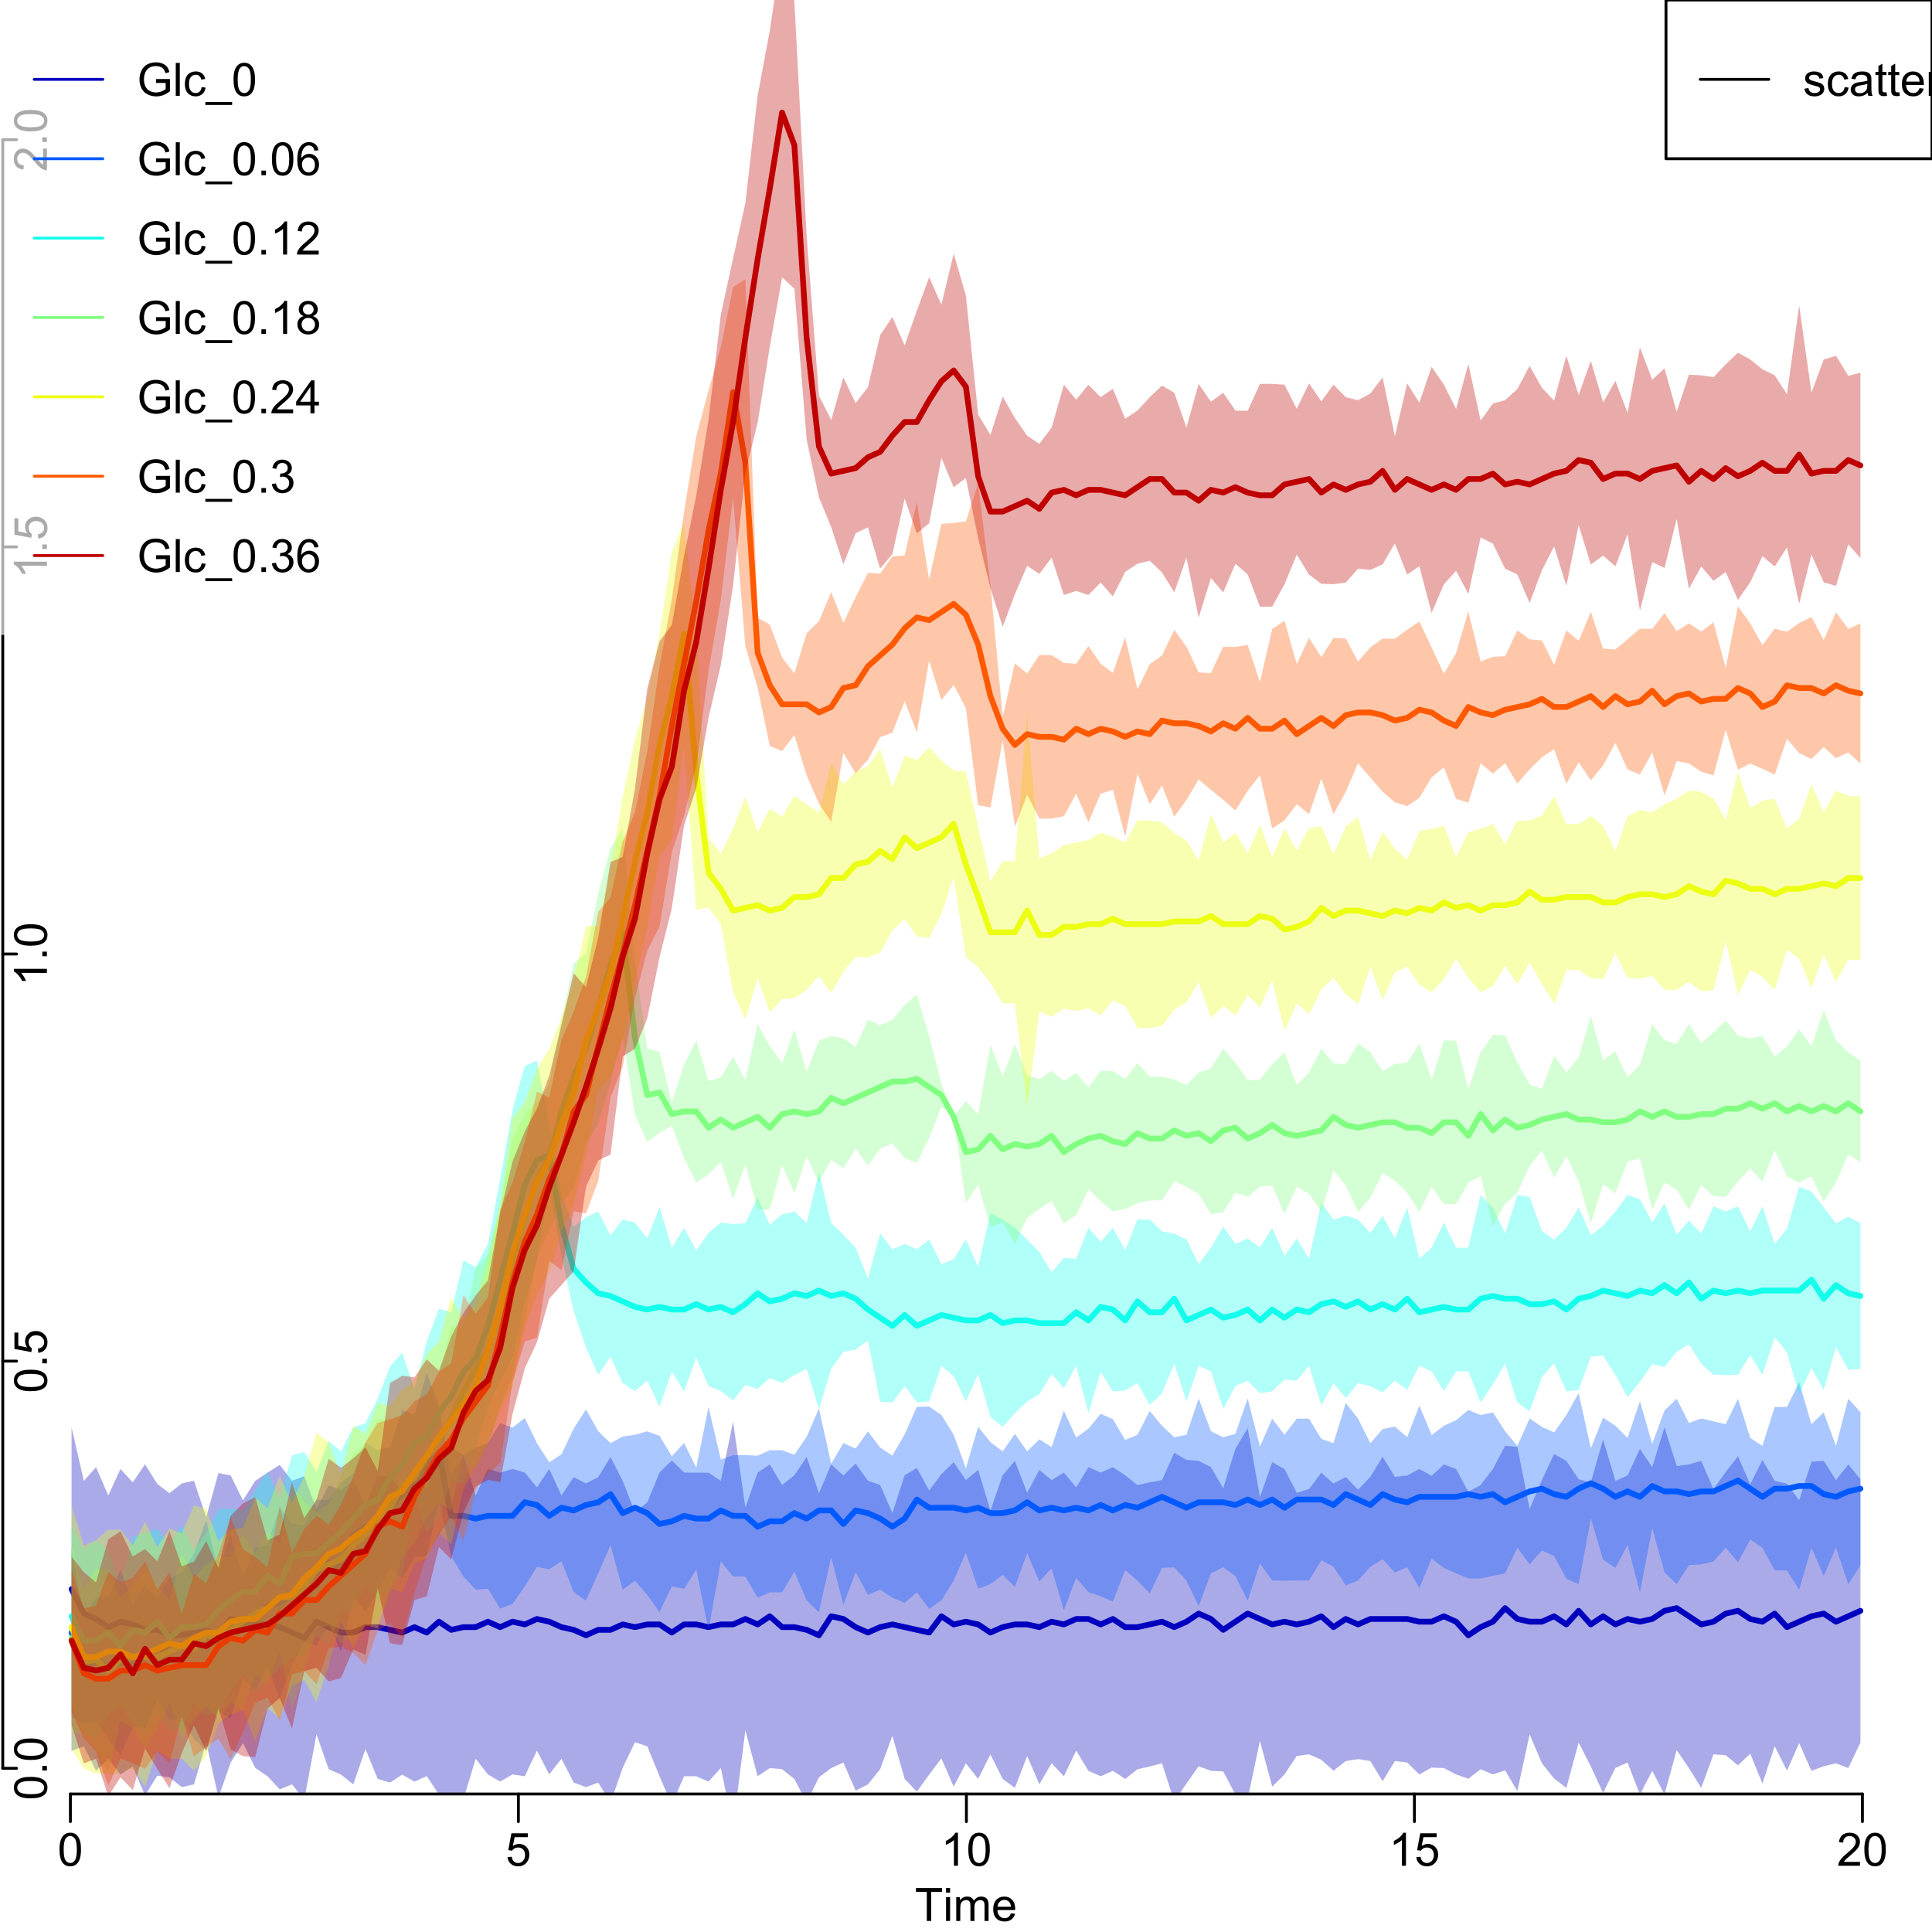 <?xml version="1.0" encoding="UTF-8"?>
<svg xmlns="http://www.w3.org/2000/svg" xmlns:xlink="http://www.w3.org/1999/xlink" width="504pt" height="504pt" viewBox="0 0 504 504" version="1.1">
<defs>
<g>
<symbol overflow="visible" id="glyph0-0">
<path style="stroke:none;" d="M 0 -1.5 L -7.5 -1.5 L -7.5 -7.5 L 0 -7.5 Z M -0.188 -1.688 L -0.188 -7.312 L -7.312 -7.312 L -7.312 -1.688 Z M -0.188 -1.688 "/>
</symbol>
<symbol overflow="visible" id="glyph0-1">
<path style="stroke:none;" d="M -4.234 -0.5 C -5.246 -0.496 -6.062 -0.602 -6.688 -0.812 C -7.305 -1.02 -7.785 -1.328 -8.121 -1.742 C -8.457 -2.152 -8.625 -2.672 -8.625 -3.301 C -8.625 -3.758 -8.531 -4.164 -8.348 -4.512 C -8.16 -4.859 -7.891 -5.145 -7.543 -5.371 C -7.191 -5.594 -6.766 -5.773 -6.266 -5.906 C -5.762 -6.035 -5.086 -6.098 -4.234 -6.102 C -3.223 -6.098 -2.41 -5.996 -1.793 -5.789 C -1.176 -5.578 -0.695 -5.266 -0.359 -4.859 C -0.02 -4.445 0.145 -3.926 0.148 -3.297 C 0.145 -2.465 -0.148 -1.816 -0.742 -1.348 C -1.457 -0.781 -2.621 -0.496 -4.234 -0.5 Z M -4.234 -1.582 C -2.824 -1.582 -1.887 -1.746 -1.418 -2.074 C -0.949 -2.402 -0.715 -2.809 -0.719 -3.297 C -0.715 -3.777 -0.949 -4.184 -1.422 -4.52 C -1.887 -4.848 -2.824 -5.016 -4.234 -5.016 C -5.648 -5.016 -6.59 -4.848 -7.055 -4.52 C -7.516 -4.188 -7.746 -3.777 -7.75 -3.289 C -7.746 -2.801 -7.543 -2.414 -7.137 -2.129 C -6.613 -1.762 -5.645 -1.582 -4.234 -1.582 Z M -4.234 -1.582 "/>
</symbol>
<symbol overflow="visible" id="glyph0-2">
<path style="stroke:none;" d="M 0 -1.09 L -1.203 -1.09 L -1.199 -2.289 L 0 -2.289 Z M 0 -1.09 "/>
</symbol>
<symbol overflow="visible" id="glyph0-3">
<path style="stroke:none;" d="M -2.25 -0.5 L -2.344 -1.605 C -1.805 -1.684 -1.398 -1.871 -1.125 -2.176 C -0.852 -2.473 -0.715 -2.836 -0.719 -3.258 C -0.715 -3.766 -0.906 -4.195 -1.293 -4.547 C -1.672 -4.898 -2.18 -5.074 -2.816 -5.074 C -3.414 -5.074 -3.891 -4.902 -4.242 -4.566 C -4.59 -4.227 -4.762 -3.785 -4.766 -3.242 C -4.762 -2.898 -4.684 -2.594 -4.531 -2.32 C -4.375 -2.047 -4.176 -1.832 -3.93 -1.676 L -4.062 -0.688 L -8.473 -1.52 L -8.473 -5.789 L -7.465 -5.789 L -7.465 -2.363 L -5.156 -1.898 C -5.516 -2.414 -5.695 -2.953 -5.695 -3.523 C -5.695 -4.27 -5.434 -4.902 -4.914 -5.422 C -4.395 -5.934 -3.727 -6.191 -2.91 -6.195 C -2.133 -6.191 -1.461 -5.965 -0.895 -5.516 C -0.199 -4.961 0.145 -4.211 0.148 -3.258 C 0.145 -2.477 -0.07 -1.836 -0.508 -1.344 C -0.941 -0.848 -1.523 -0.566 -2.25 -0.5 Z M -2.25 -0.5 "/>
</symbol>
<symbol overflow="visible" id="glyph0-4">
<path style="stroke:none;" d="M 0 -4.469 L 0 -3.414 L -6.719 -3.418 C -6.477 -3.16 -6.234 -2.828 -5.996 -2.418 C -5.75 -2.004 -5.57 -1.633 -5.449 -1.309 L -6.469 -1.309 C -6.742 -1.895 -7.078 -2.41 -7.477 -2.852 C -7.871 -3.293 -8.254 -3.605 -8.625 -3.793 L -8.625 -4.473 Z M 0 -4.469 "/>
</symbol>
<symbol overflow="visible" id="glyph0-5">
<path style="stroke:none;" d="M -1.012 -6.039 L 0 -6.039 L 0 -0.363 C -0.254 -0.355 -0.496 -0.395 -0.734 -0.488 C -1.117 -0.629 -1.5 -0.859 -1.875 -1.18 C -2.25 -1.496 -2.684 -1.957 -3.176 -2.562 C -3.941 -3.492 -4.547 -4.125 -4.992 -4.453 C -5.438 -4.781 -5.859 -4.945 -6.266 -4.945 C -6.68 -4.945 -7.031 -4.793 -7.32 -4.496 C -7.602 -4.195 -7.746 -3.809 -7.75 -3.328 C -7.746 -2.82 -7.594 -2.414 -7.293 -2.109 C -6.984 -1.805 -6.562 -1.648 -6.031 -1.648 L -6.141 -0.562 C -6.945 -0.637 -7.559 -0.914 -7.988 -1.402 C -8.41 -1.883 -8.625 -2.535 -8.625 -3.352 C -8.625 -4.176 -8.395 -4.828 -7.938 -5.309 C -7.48 -5.789 -6.914 -6.027 -6.242 -6.031 C -5.895 -6.027 -5.559 -5.957 -5.227 -5.82 C -4.891 -5.676 -4.539 -5.441 -4.176 -5.117 C -3.805 -4.789 -3.301 -4.25 -2.664 -3.492 C -2.129 -2.859 -1.77 -2.453 -1.582 -2.273 C -1.395 -2.094 -1.203 -1.945 -1.012 -1.828 Z M -1.012 -6.039 "/>
</symbol>
<symbol overflow="visible" id="glyph1-0">
<path style="stroke:none;" d="M 1.5 0 L 1.5 -7.5 L 7.5 -7.5 L 7.5 0 Z M 1.688 -0.188 L 7.312 -0.188 L 7.312 -7.312 L 1.688 -7.312 Z M 1.688 -0.188 "/>
</symbol>
<symbol overflow="visible" id="glyph1-1">
<path style="stroke:none;" d="M 4.945 -3.367 L 4.945 -4.375 L 8.586 -4.383 L 8.586 -1.195 C 8.023 -0.75 7.449 -0.414 6.855 -0.188 C 6.262 0.035 5.652 0.145 5.027 0.148 C 4.184 0.145 3.414 -0.031 2.727 -0.395 C 2.035 -0.754 1.516 -1.277 1.168 -1.961 C 0.812 -2.645 0.637 -3.41 0.641 -4.254 C 0.637 -5.09 0.812 -5.867 1.164 -6.594 C 1.512 -7.312 2.016 -7.852 2.672 -8.207 C 3.328 -8.555 4.082 -8.73 4.938 -8.734 C 5.559 -8.73 6.121 -8.629 6.621 -8.434 C 7.121 -8.23 7.516 -7.953 7.805 -7.594 C 8.09 -7.234 8.305 -6.766 8.453 -6.188 L 7.43 -5.906 C 7.297 -6.344 7.137 -6.688 6.949 -6.938 C 6.758 -7.188 6.484 -7.387 6.129 -7.539 C 5.77 -7.688 5.375 -7.762 4.945 -7.766 C 4.422 -7.762 3.973 -7.684 3.598 -7.527 C 3.219 -7.367 2.91 -7.16 2.68 -6.902 C 2.445 -6.645 2.266 -6.359 2.141 -6.055 C 1.918 -5.52 1.809 -4.945 1.812 -4.324 C 1.809 -3.559 1.941 -2.918 2.207 -2.402 C 2.469 -1.887 2.852 -1.504 3.355 -1.254 C 3.859 -1.004 4.395 -0.879 4.961 -0.879 C 5.453 -0.879 5.934 -0.973 6.406 -1.16 C 6.871 -1.348 7.227 -1.551 7.469 -1.77 L 7.469 -3.367 Z M 4.945 -3.367 "/>
</symbol>
<symbol overflow="visible" id="glyph1-2">
<path style="stroke:none;" d="M 0.766 0 L 0.766 -8.59 L 1.82 -8.59 L 1.82 0 Z M 0.766 0 "/>
</symbol>
<symbol overflow="visible" id="glyph1-3">
<path style="stroke:none;" d="M 4.852 -2.281 L 5.891 -2.145 C 5.773 -1.426 5.484 -0.863 5.02 -0.465 C 4.551 -0.059 3.977 0.141 3.297 0.141 C 2.445 0.141 1.762 -0.137 1.246 -0.695 C 0.727 -1.25 0.469 -2.047 0.469 -3.086 C 0.469 -3.754 0.578 -4.344 0.801 -4.852 C 1.023 -5.355 1.363 -5.73 1.816 -5.984 C 2.27 -6.234 2.766 -6.363 3.305 -6.363 C 3.98 -6.363 4.531 -6.191 4.965 -5.848 C 5.391 -5.504 5.668 -5.02 5.789 -4.395 L 4.766 -4.234 C 4.664 -4.652 4.492 -4.969 4.246 -5.18 C 3.996 -5.391 3.695 -5.496 3.344 -5.496 C 2.809 -5.496 2.379 -5.305 2.051 -4.922 C 1.719 -4.539 1.551 -3.938 1.555 -3.117 C 1.551 -2.281 1.711 -1.672 2.035 -1.293 C 2.352 -0.914 2.77 -0.727 3.289 -0.727 C 3.695 -0.727 4.043 -0.852 4.324 -1.105 C 4.602 -1.359 4.777 -1.75 4.852 -2.281 Z M 4.852 -2.281 "/>
</symbol>
<symbol overflow="visible" id="glyph1-4">
<path style="stroke:none;" d="M -0.18 2.383 L -0.18 1.625 L 6.809 1.625 L 6.809 2.383 Z M -0.18 2.383 "/>
</symbol>
<symbol overflow="visible" id="glyph1-5">
<path style="stroke:none;" d="M 0.5 -4.234 C 0.496 -5.246 0.602 -6.062 0.812 -6.688 C 1.02 -7.305 1.328 -7.785 1.742 -8.121 C 2.148 -8.457 2.668 -8.625 3.297 -8.625 C 3.758 -8.625 4.164 -8.531 4.512 -8.348 C 4.855 -8.16 5.141 -7.891 5.371 -7.543 C 5.594 -7.191 5.773 -6.766 5.906 -6.266 C 6.035 -5.762 6.098 -5.086 6.102 -4.234 C 6.098 -3.227 5.996 -2.414 5.789 -1.797 C 5.578 -1.176 5.266 -0.695 4.859 -0.359 C 4.445 -0.02 3.926 0.145 3.297 0.148 C 2.465 0.145 1.816 -0.148 1.348 -0.742 C 0.781 -1.457 0.496 -2.621 0.5 -4.234 Z M 1.582 -4.234 C 1.582 -2.824 1.746 -1.887 2.074 -1.418 C 2.402 -0.949 2.809 -0.715 3.297 -0.719 C 3.777 -0.715 4.184 -0.949 4.52 -1.422 C 4.848 -1.887 5.016 -2.824 5.016 -4.234 C 5.016 -5.648 4.848 -6.59 4.52 -7.055 C 4.184 -7.516 3.773 -7.746 3.289 -7.75 C 2.801 -7.746 2.414 -7.543 2.125 -7.137 C 1.762 -6.613 1.582 -5.645 1.582 -4.234 Z M 1.582 -4.234 "/>
</symbol>
<symbol overflow="visible" id="glyph1-6">
<path style="stroke:none;" d="M 1.09 0 L 1.09 -1.203 L 2.289 -1.203 L 2.289 0 Z M 1.09 0 "/>
</symbol>
<symbol overflow="visible" id="glyph1-7">
<path style="stroke:none;" d="M 5.969 -6.484 L 4.922 -6.406 C 4.828 -6.812 4.695 -7.113 4.523 -7.305 C 4.234 -7.605 3.883 -7.758 3.469 -7.758 C 3.133 -7.758 2.836 -7.664 2.586 -7.477 C 2.25 -7.234 1.988 -6.879 1.797 -6.414 C 1.605 -5.949 1.508 -5.289 1.5 -4.43 C 1.754 -4.812 2.062 -5.098 2.434 -5.289 C 2.797 -5.473 3.184 -5.566 3.586 -5.57 C 4.289 -5.566 4.887 -5.309 5.383 -4.793 C 5.875 -4.277 6.121 -3.609 6.125 -2.789 C 6.121 -2.25 6.004 -1.746 5.773 -1.285 C 5.539 -0.82 5.223 -0.469 4.816 -0.223 C 4.41 0.023 3.949 0.145 3.434 0.148 C 2.555 0.145 1.836 -0.176 1.285 -0.82 C 0.727 -1.469 0.449 -2.535 0.453 -4.02 C 0.449 -5.676 0.758 -6.883 1.371 -7.641 C 1.902 -8.297 2.621 -8.625 3.531 -8.625 C 4.207 -8.625 4.762 -8.434 5.195 -8.055 C 5.625 -7.676 5.883 -7.152 5.969 -6.484 Z M 1.664 -2.781 C 1.664 -2.418 1.738 -2.07 1.895 -1.738 C 2.043 -1.406 2.262 -1.152 2.543 -0.98 C 2.82 -0.801 3.109 -0.715 3.414 -0.719 C 3.859 -0.715 4.242 -0.895 4.566 -1.258 C 4.883 -1.613 5.043 -2.102 5.047 -2.727 C 5.043 -3.316 4.887 -3.785 4.57 -4.129 C 4.25 -4.469 3.852 -4.641 3.375 -4.641 C 2.898 -4.641 2.492 -4.469 2.16 -4.129 C 1.828 -3.785 1.664 -3.336 1.664 -2.781 Z M 1.664 -2.781 "/>
</symbol>
<symbol overflow="visible" id="glyph1-8">
<path style="stroke:none;" d="M 4.469 0 L 3.414 0 L 3.414 -6.719 C 3.16 -6.477 2.828 -6.234 2.414 -5.996 C 2 -5.75 1.629 -5.57 1.305 -5.449 L 1.305 -6.469 C 1.895 -6.742 2.41 -7.078 2.852 -7.477 C 3.293 -7.871 3.605 -8.254 3.789 -8.625 L 4.469 -8.625 Z M 4.469 0 "/>
</symbol>
<symbol overflow="visible" id="glyph1-9">
<path style="stroke:none;" d="M 6.039 -1.016 L 6.039 0 L 0.363 0 C 0.355 -0.254 0.395 -0.496 0.484 -0.734 C 0.629 -1.117 0.859 -1.5 1.18 -1.875 C 1.492 -2.25 1.953 -2.684 2.562 -3.176 C 3.492 -3.941 4.125 -4.547 4.453 -4.992 C 4.781 -5.438 4.945 -5.859 4.945 -6.266 C 4.945 -6.68 4.793 -7.031 4.496 -7.32 C 4.191 -7.602 3.805 -7.746 3.328 -7.75 C 2.82 -7.746 2.414 -7.594 2.109 -7.293 C 1.805 -6.984 1.648 -6.562 1.648 -6.031 L 0.562 -6.141 C 0.633 -6.945 0.91 -7.559 1.398 -7.988 C 1.879 -8.41 2.531 -8.625 3.352 -8.625 C 4.172 -8.625 4.824 -8.395 5.309 -7.938 C 5.789 -7.48 6.027 -6.914 6.031 -6.242 C 6.027 -5.895 5.957 -5.559 5.82 -5.227 C 5.676 -4.891 5.441 -4.539 5.117 -4.176 C 4.789 -3.805 4.25 -3.301 3.492 -2.664 C 2.859 -2.129 2.453 -1.77 2.273 -1.582 C 2.094 -1.395 1.945 -1.203 1.828 -1.016 Z M 6.039 -1.016 "/>
</symbol>
<symbol overflow="visible" id="glyph1-10">
<path style="stroke:none;" d="M 2.121 -4.656 C 1.684 -4.816 1.359 -5.047 1.148 -5.344 C 0.938 -5.641 0.832 -5.996 0.832 -6.41 C 0.832 -7.035 1.055 -7.559 1.504 -7.984 C 1.953 -8.41 2.551 -8.625 3.297 -8.625 C 4.043 -8.625 4.648 -8.406 5.109 -7.973 C 5.566 -7.535 5.793 -7.004 5.797 -6.383 C 5.793 -5.977 5.688 -5.629 5.48 -5.34 C 5.27 -5.043 4.953 -4.816 4.531 -4.656 C 5.055 -4.48 5.457 -4.203 5.734 -3.824 C 6.008 -3.438 6.145 -2.98 6.148 -2.453 C 6.145 -1.715 5.887 -1.098 5.367 -0.602 C 4.844 -0.102 4.16 0.145 3.316 0.148 C 2.469 0.145 1.785 -0.102 1.266 -0.605 C 0.742 -1.105 0.48 -1.734 0.484 -2.484 C 0.48 -3.039 0.621 -3.504 0.91 -3.887 C 1.191 -4.262 1.598 -4.52 2.121 -4.656 Z M 1.91 -6.445 C 1.91 -6.039 2.039 -5.707 2.301 -5.449 C 2.562 -5.191 2.902 -5.062 3.32 -5.062 C 3.723 -5.062 4.055 -5.188 4.32 -5.445 C 4.578 -5.695 4.711 -6.012 4.711 -6.387 C 4.711 -6.773 4.574 -7.098 4.309 -7.363 C 4.035 -7.625 3.703 -7.758 3.312 -7.758 C 2.906 -7.758 2.574 -7.629 2.309 -7.371 C 2.043 -7.113 1.91 -6.805 1.91 -6.445 Z M 1.57 -2.477 C 1.57 -2.176 1.641 -1.887 1.785 -1.605 C 1.926 -1.324 2.137 -1.105 2.422 -0.949 C 2.699 -0.793 3.004 -0.715 3.328 -0.719 C 3.832 -0.715 4.246 -0.879 4.578 -1.207 C 4.902 -1.531 5.066 -1.941 5.07 -2.445 C 5.066 -2.945 4.898 -3.367 4.562 -3.703 C 4.223 -4.035 3.801 -4.199 3.293 -4.203 C 2.793 -4.199 2.379 -4.035 2.059 -3.711 C 1.73 -3.379 1.57 -2.969 1.57 -2.477 Z M 1.57 -2.477 "/>
</symbol>
<symbol overflow="visible" id="glyph1-11">
<path style="stroke:none;" d="M 3.879 0 L 3.879 -2.055 L 0.152 -2.055 L 0.152 -3.023 L 4.07 -8.59 L 4.934 -8.59 L 4.934 -3.023 L 6.094 -3.023 L 6.094 -2.055 L 4.934 -2.055 L 4.934 0 Z M 3.879 -3.023 L 3.879 -6.898 L 1.188 -3.023 Z M 3.879 -3.023 "/>
</symbol>
<symbol overflow="visible" id="glyph1-12">
<path style="stroke:none;" d="M 0.504 -2.266 L 1.559 -2.406 C 1.68 -1.809 1.883 -1.379 2.176 -1.113 C 2.465 -0.848 2.82 -0.715 3.242 -0.719 C 3.734 -0.715 4.152 -0.887 4.496 -1.234 C 4.832 -1.574 5.004 -2 5.008 -2.516 C 5.004 -2.996 4.848 -3.395 4.535 -3.711 C 4.219 -4.023 3.816 -4.184 3.328 -4.184 C 3.129 -4.184 2.879 -4.145 2.586 -4.066 L 2.703 -4.992 C 2.766 -4.984 2.824 -4.98 2.871 -4.98 C 3.32 -4.98 3.723 -5.098 4.086 -5.332 C 4.441 -5.566 4.621 -5.926 4.625 -6.414 C 4.621 -6.801 4.492 -7.121 4.23 -7.375 C 3.965 -7.629 3.625 -7.758 3.219 -7.758 C 2.805 -7.758 2.465 -7.629 2.191 -7.371 C 1.918 -7.113 1.742 -6.727 1.664 -6.211 L 0.609 -6.398 C 0.738 -7.105 1.031 -7.652 1.488 -8.043 C 1.941 -8.43 2.508 -8.625 3.195 -8.625 C 3.66 -8.625 4.094 -8.523 4.488 -8.324 C 4.879 -8.121 5.18 -7.848 5.391 -7.5 C 5.602 -7.148 5.707 -6.777 5.707 -6.391 C 5.707 -6.02 5.605 -5.684 5.406 -5.379 C 5.207 -5.074 4.914 -4.832 4.523 -4.652 C 5.031 -4.535 5.426 -4.289 5.707 -3.922 C 5.988 -3.547 6.129 -3.086 6.129 -2.539 C 6.129 -1.785 5.855 -1.148 5.309 -0.629 C 4.762 -0.105 4.07 0.152 3.234 0.152 C 2.477 0.152 1.848 -0.07 1.355 -0.52 C 0.855 -0.969 0.574 -1.551 0.504 -2.266 Z M 0.504 -2.266 "/>
</symbol>
<symbol overflow="visible" id="glyph1-13">
<path style="stroke:none;" d="M 0.5 -2.25 L 1.605 -2.344 C 1.684 -1.805 1.871 -1.398 2.176 -1.125 C 2.473 -0.852 2.836 -0.715 3.258 -0.719 C 3.766 -0.715 4.195 -0.906 4.547 -1.293 C 4.898 -1.672 5.074 -2.18 5.074 -2.82 C 5.074 -3.414 4.902 -3.891 4.566 -4.242 C 4.227 -4.59 3.785 -4.762 3.242 -4.766 C 2.898 -4.762 2.594 -4.684 2.32 -4.531 C 2.047 -4.375 1.832 -4.176 1.676 -3.93 L 0.688 -4.062 L 1.516 -8.473 L 5.789 -8.473 L 5.789 -7.465 L 2.359 -7.465 L 1.898 -5.156 C 2.414 -5.516 2.953 -5.695 3.523 -5.695 C 4.27 -5.695 4.902 -5.434 5.422 -4.914 C 5.934 -4.395 6.191 -3.727 6.195 -2.914 C 6.191 -2.133 5.965 -1.461 5.516 -0.898 C 4.961 -0.199 4.211 0.145 3.258 0.148 C 2.477 0.145 1.836 -0.07 1.344 -0.508 C 0.844 -0.941 0.562 -1.523 0.5 -2.25 Z M 0.5 -2.25 "/>
</symbol>
<symbol overflow="visible" id="glyph1-14">
<path style="stroke:none;" d="M 3.109 0 L 3.109 -7.578 L 0.281 -7.578 L 0.281 -8.59 L 7.09 -8.59 L 7.09 -7.578 L 4.25 -7.578 L 4.25 0 Z M 3.109 0 "/>
</symbol>
<symbol overflow="visible" id="glyph1-15">
<path style="stroke:none;" d="M 0.797 -7.375 L 0.797 -8.59 L 1.852 -8.59 L 1.852 -7.375 Z M 0.797 0 L 0.797 -6.223 L 1.852 -6.223 L 1.852 0 Z M 0.797 0 "/>
</symbol>
<symbol overflow="visible" id="glyph1-16">
<path style="stroke:none;" d="M 0.789 0 L 0.789 -6.223 L 1.734 -6.223 L 1.734 -5.352 C 1.93 -5.648 2.188 -5.895 2.512 -6.082 C 2.836 -6.27 3.207 -6.363 3.621 -6.363 C 4.082 -6.363 4.457 -6.266 4.754 -6.074 C 5.043 -5.883 5.254 -5.617 5.379 -5.273 C 5.871 -6 6.512 -6.363 7.301 -6.363 C 7.918 -6.363 8.391 -6.191 8.723 -5.848 C 9.055 -5.504 9.223 -4.977 9.223 -4.273 L 9.223 0 L 8.172 0 L 8.172 -3.922 C 8.168 -4.34 8.133 -4.645 8.07 -4.832 C 8 -5.016 7.879 -5.164 7.699 -5.277 C 7.52 -5.391 7.309 -5.449 7.066 -5.449 C 6.629 -5.449 6.266 -5.301 5.977 -5.012 C 5.688 -4.719 5.543 -4.254 5.543 -3.617 L 5.543 0 L 4.488 0 L 4.488 -4.043 C 4.488 -4.512 4.402 -4.863 4.23 -5.098 C 4.059 -5.332 3.777 -5.449 3.387 -5.449 C 3.09 -5.449 2.812 -5.371 2.562 -5.215 C 2.309 -5.059 2.129 -4.828 2.016 -4.527 C 1.898 -4.227 1.84 -3.793 1.844 -3.227 L 1.844 0 Z M 0.789 0 "/>
</symbol>
<symbol overflow="visible" id="glyph1-17">
<path style="stroke:none;" d="M 5.051 -2.004 L 6.141 -1.867 C 5.969 -1.23 5.648 -0.738 5.184 -0.387 C 4.719 -0.035 4.125 0.141 3.406 0.141 C 2.492 0.141 1.77 -0.137 1.238 -0.699 C 0.699 -1.254 0.434 -2.043 0.438 -3.059 C 0.434 -4.105 0.703 -4.918 1.246 -5.496 C 1.781 -6.074 2.48 -6.363 3.344 -6.363 C 4.176 -6.363 4.855 -6.078 5.383 -5.512 C 5.91 -4.945 6.176 -4.148 6.176 -3.125 C 6.176 -3.059 6.172 -2.965 6.172 -2.844 L 1.531 -2.844 C 1.562 -2.156 1.758 -1.633 2.109 -1.27 C 2.457 -0.906 2.891 -0.727 3.41 -0.727 C 3.797 -0.727 4.125 -0.828 4.402 -1.031 C 4.672 -1.234 4.891 -1.559 5.051 -2.004 Z M 1.586 -3.711 L 5.062 -3.711 C 5.016 -4.227 4.883 -4.621 4.664 -4.887 C 4.328 -5.293 3.891 -5.496 3.359 -5.496 C 2.871 -5.496 2.465 -5.332 2.137 -5.008 C 1.805 -4.684 1.621 -4.25 1.586 -3.711 Z M 1.586 -3.711 "/>
</symbol>
<symbol overflow="visible" id="glyph1-18">
<path style="stroke:none;" d="M 0.367 -1.859 L 1.414 -2.023 C 1.469 -1.602 1.633 -1.281 1.902 -1.059 C 2.168 -0.836 2.543 -0.727 3.023 -0.727 C 3.508 -0.727 3.867 -0.824 4.102 -1.023 C 4.336 -1.219 4.453 -1.449 4.453 -1.719 C 4.453 -1.953 4.348 -2.141 4.141 -2.281 C 3.996 -2.371 3.637 -2.492 3.062 -2.637 C 2.289 -2.832 1.754 -3 1.457 -3.145 C 1.156 -3.285 0.93 -3.48 0.777 -3.734 C 0.621 -3.984 0.543 -4.266 0.547 -4.57 C 0.543 -4.844 0.605 -5.098 0.734 -5.34 C 0.859 -5.574 1.035 -5.773 1.254 -5.93 C 1.418 -6.047 1.641 -6.148 1.926 -6.234 C 2.207 -6.32 2.512 -6.363 2.836 -6.363 C 3.324 -6.363 3.75 -6.293 4.121 -6.152 C 4.488 -6.012 4.762 -5.82 4.938 -5.578 C 5.113 -5.336 5.234 -5.016 5.305 -4.617 L 4.273 -4.477 C 4.223 -4.797 4.086 -5.047 3.863 -5.227 C 3.637 -5.406 3.32 -5.496 2.914 -5.496 C 2.426 -5.496 2.082 -5.414 1.875 -5.254 C 1.664 -5.094 1.559 -4.906 1.562 -4.695 C 1.559 -4.555 1.602 -4.434 1.695 -4.324 C 1.773 -4.211 1.91 -4.117 2.098 -4.043 C 2.203 -4.004 2.512 -3.914 3.031 -3.773 C 3.773 -3.574 4.293 -3.41 4.59 -3.285 C 4.879 -3.156 5.113 -2.973 5.285 -2.73 C 5.453 -2.488 5.535 -2.188 5.539 -1.828 C 5.535 -1.477 5.434 -1.145 5.23 -0.832 C 5.023 -0.52 4.727 -0.277 4.34 -0.113 C 3.953 0.059 3.516 0.141 3.031 0.141 C 2.219 0.141 1.602 -0.027 1.18 -0.363 C 0.754 -0.699 0.484 -1.195 0.367 -1.859 Z M 0.367 -1.859 "/>
</symbol>
<symbol overflow="visible" id="glyph1-19">
<path style="stroke:none;" d="M 4.852 -0.766 C 4.461 -0.434 4.082 -0.199 3.723 -0.062 C 3.355 0.074 2.969 0.141 2.562 0.141 C 1.875 0.141 1.352 -0.023 0.984 -0.359 C 0.617 -0.688 0.434 -1.117 0.434 -1.641 C 0.434 -1.945 0.5 -2.223 0.641 -2.473 C 0.777 -2.723 0.961 -2.926 1.188 -3.082 C 1.41 -3.234 1.664 -3.348 1.945 -3.43 C 2.152 -3.477 2.465 -3.531 2.883 -3.586 C 3.734 -3.688 4.359 -3.809 4.766 -3.949 C 4.766 -4.09 4.77 -4.18 4.77 -4.227 C 4.77 -4.648 4.668 -4.953 4.469 -5.133 C 4.199 -5.371 3.801 -5.488 3.27 -5.492 C 2.77 -5.488 2.402 -5.402 2.168 -5.23 C 1.934 -5.055 1.758 -4.746 1.648 -4.305 L 0.617 -4.445 C 0.707 -4.887 0.863 -5.242 1.078 -5.516 C 1.289 -5.781 1.598 -5.992 2.008 -6.141 C 2.41 -6.289 2.883 -6.363 3.422 -6.363 C 3.953 -6.363 4.383 -6.301 4.715 -6.176 C 5.047 -6.051 5.293 -5.891 5.449 -5.703 C 5.605 -5.512 5.715 -5.273 5.777 -4.984 C 5.809 -4.805 5.824 -4.48 5.828 -4.016 L 5.828 -2.609 C 5.824 -1.625 5.848 -1.004 5.895 -0.746 C 5.941 -0.484 6.031 -0.238 6.164 0 L 5.062 0 C 4.953 -0.219 4.883 -0.473 4.852 -0.766 Z M 4.766 -3.125 C 4.375 -2.965 3.801 -2.832 3.039 -2.727 C 2.605 -2.66 2.301 -2.59 2.121 -2.516 C 1.941 -2.434 1.801 -2.32 1.703 -2.172 C 1.605 -2.02 1.559 -1.852 1.559 -1.672 C 1.559 -1.387 1.664 -1.152 1.875 -0.969 C 2.086 -0.777 2.398 -0.684 2.812 -0.688 C 3.219 -0.684 3.578 -0.773 3.895 -0.953 C 4.211 -1.129 4.445 -1.371 4.594 -1.68 C 4.707 -1.918 4.762 -2.27 4.766 -2.734 Z M 4.766 -3.125 "/>
</symbol>
<symbol overflow="visible" id="glyph1-20">
<path style="stroke:none;" d="M 3.094 -0.945 L 3.246 -0.012 C 2.949 0.051 2.684 0.082 2.449 0.082 C 2.066 0.082 1.77 0.023 1.559 -0.098 C 1.348 -0.219 1.199 -0.379 1.113 -0.578 C 1.027 -0.773 0.984 -1.188 0.984 -1.82 L 0.984 -5.402 L 0.211 -5.402 L 0.211 -6.223 L 0.984 -6.223 L 0.984 -7.766 L 2.031 -8.398 L 2.031 -6.223 L 3.094 -6.223 L 3.094 -5.402 L 2.031 -5.402 L 2.031 -1.766 C 2.027 -1.461 2.047 -1.27 2.086 -1.184 C 2.125 -1.098 2.184 -1.027 2.27 -0.977 C 2.352 -0.926 2.473 -0.902 2.633 -0.902 C 2.742 -0.902 2.898 -0.914 3.094 -0.945 Z M 3.094 -0.945 "/>
</symbol>
<symbol overflow="visible" id="glyph1-21">
<path style="stroke:none;" d="M 0.781 0 L 0.781 -6.223 L 1.727 -6.223 L 1.727 -5.281 C 1.969 -5.719 2.191 -6.012 2.398 -6.152 C 2.602 -6.293 2.828 -6.363 3.078 -6.363 C 3.43 -6.363 3.793 -6.25 4.16 -6.023 L 3.797 -5.047 C 3.539 -5.195 3.281 -5.273 3.023 -5.273 C 2.793 -5.273 2.586 -5.203 2.402 -5.066 C 2.215 -4.926 2.082 -4.734 2.008 -4.488 C 1.891 -4.113 1.832 -3.703 1.836 -3.258 L 1.836 0 Z M 0.781 0 "/>
</symbol>
</g>
<clipPath id="clip1">
  <path d="M 18 370 L 486 370 L 486 468 L 18 468 Z M 18 370 "/>
</clipPath>
<clipPath id="clip2">
  <path d="M 18 0 L 486 0 L 486 468 L 18 468 Z M 18 0 "/>
</clipPath>
</defs>
<g id="surface1">
<rect x="0" y="0" width="504" height="504" style="fill:rgb(100%,100%,100%);fill-opacity:1;stroke:none;"/>
<g clip-path="url(#clip1)" clip-rule="nonzero">
<path style=" stroke:none;fill-rule:nonzero;fill:rgb(0%,0%,74.902%);fill-opacity:0.333;" d="M 18.668 372.34 L 21.867 386.324 L 25.047 382.738 L 28.25 390.137 L 31.43 383.215 L 34.633 386.699 L 37.832 381.984 L 41.035 387.125 L 44.215 389.531 L 47.418 386.988 L 50.598 386.281 L 53.797 395.797 L 56.977 384.27 L 60.18 384.906 L 63.383 391.391 L 66.582 386.324 L 69.785 384.156 L 72.965 382.145 L 76.168 386.281 L 79.371 385.086 L 82.57 393.672 L 85.75 387.406 L 88.953 388.82 L 92.156 386.281 L 95.336 392.66 L 98.535 384.863 L 101.738 385.336 L 104.918 388.82 L 108.121 384.168 L 111.32 388.449 L 114.5 377.969 L 117.703 377.688 L 120.906 379.59 L 124.086 390.137 L 127.285 383.215 L 130.488 384.168 L 133.691 383.215 L 136.895 384.156 L 140.074 388.012 L 143.273 383.215 L 146.477 390.137 L 149.656 385.336 L 152.859 386.988 L 156.059 385.336 L 159.262 380.09 L 162.441 386.324 L 165.645 394.465 L 168.848 391.953 L 172.047 384.156 L 175.25 381.008 L 178.453 384.156 L 181.633 384.156 L 184.836 384.168 L 188.035 386.324 L 191.238 370.906 L 194.441 393.281 L 197.645 384.156 L 200.82 382.031 L 204.023 387.406 L 207.227 384.863 L 210.43 380.09 L 213.633 389.531 L 216.832 382.031 L 220.012 384.906 L 223.215 381.816 L 226.418 386.281 L 229.598 387.406 L 232.797 394.699 L 236 384.863 L 239.18 382.961 L 242.383 388.82 L 245.582 384.574 L 248.785 381.438 L 251.965 386.113 L 255.168 383.457 L 258.371 394.078 L 261.57 384.863 L 264.75 381.109 L 267.953 389.426 L 271.133 383.48 L 274.336 386.113 L 277.535 384.156 L 280.738 388.012 L 283.941 382.738 L 287.121 384.156 L 290.32 382.738 L 293.523 384.863 L 296.727 387.406 L 299.93 386.699 L 303.133 386.113 L 306.332 378.973 L 309.512 380.84 L 312.691 381.09 L 315.895 382.738 L 319.098 388.238 L 322.273 377.969 L 325.477 372.566 L 328.68 390.539 L 331.883 381.438 L 335.082 383.215 L 338.285 389.426 L 341.488 388.449 L 344.691 384.199 L 347.871 387.031 L 351.07 385.281 L 354.273 388.625 L 357.477 385.281 L 360.68 380.02 L 363.879 385.281 L 367.082 384.906 L 370.262 383.215 L 373.465 385 L 376.668 382.031 L 379.844 383.215 L 383.047 389.156 L 386.25 387.406 L 389.453 383.215 L 392.633 377.188 L 395.832 377.465 L 399.035 393.672 L 402.238 386.113 L 405.418 379.312 L 408.617 381.109 L 411.82 385.887 L 415 386.699 L 418.203 375.535 L 421.406 386.324 L 424.582 384.906 L 427.809 377.969 L 431.012 382.738 L 434.215 372.34 L 437.395 382.449 L 440.594 382.031 L 443.797 381.109 L 447 388.449 L 450.18 383.992 L 453.379 379.918 L 456.582 387.211 L 459.762 380.84 L 462.965 386.324 L 466.168 387.031 L 469.344 391.391 L 472.547 381.336 L 475.75 381.09 L 478.953 386.113 L 482.156 382.031 L 485.332 385.887 L 485.332 454.555 L 482.156 461.242 L 478.953 459.988 L 475.75 460.766 L 472.547 461.938 L 469.344 454.711 L 466.168 461.906 L 462.965 455.531 L 459.762 465.266 L 456.582 457.48 L 453.379 460.523 L 450.18 457.867 L 447 457.656 L 443.797 466.41 L 440.594 461.242 L 437.395 456.574 L 434.215 468.102 L 431.012 461.949 L 427.809 468.137 L 424.582 459.781 L 421.406 461.195 L 418.203 467.738 L 415 460.824 L 411.82 454.555 L 408.617 466.41 L 405.418 463.961 L 402.238 459.988 L 399.035 452.434 L 395.832 467.223 L 392.633 461.836 L 389.453 462.891 L 386.25 461.531 L 383.047 464.027 L 379.844 462.891 L 376.668 461.242 L 373.465 461.105 L 370.262 462.891 L 367.082 459.781 L 363.879 459.406 L 360.68 464.668 L 357.477 459.406 L 354.273 458.895 L 351.07 459.406 L 347.871 461.906 L 344.691 459.074 L 341.488 457.656 L 338.285 458.094 L 335.082 462.891 L 331.883 466.086 L 328.68 454.152 L 325.477 469.289 L 322.273 468.137 L 319.098 462.113 L 315.895 461.949 L 312.691 460.766 L 309.512 465.266 L 306.332 469.965 L 303.133 459.988 L 299.93 460.824 L 296.727 461.531 L 293.523 464.074 L 290.32 461.949 L 287.121 463.367 L 283.941 461.949 L 280.738 456.676 L 277.535 463.367 L 274.336 459.988 L 271.133 465.457 L 267.953 458.094 L 264.75 466.41 L 261.57 464.074 L 258.371 457.691 L 255.168 464.062 L 251.965 459.988 L 248.785 466.086 L 245.582 458.699 L 242.383 462.949 L 239.18 467.391 L 236 464.074 L 232.797 452.824 L 229.598 461.531 L 226.418 465.488 L 223.215 467.121 L 220.012 459.781 L 216.832 461.242 L 213.633 463.656 L 210.43 470.262 L 207.227 464.074 L 204.023 461.531 L 200.82 461.242 L 197.645 463.367 L 194.441 451.406 L 191.238 476.617 L 188.035 461.195 L 184.836 464.77 L 181.633 463.367 L 178.453 463.367 L 175.25 470.762 L 172.047 463.367 L 168.848 455.566 L 165.645 454.473 L 162.441 461.195 L 159.262 470.262 L 156.059 465.016 L 152.859 466.199 L 149.656 465.016 L 146.477 458.801 L 143.273 462.891 L 140.074 456.676 L 136.895 463.367 L 133.691 462.891 L 130.488 464.77 L 127.285 462.891 L 124.086 458.801 L 120.906 469.348 L 117.703 472.668 L 114.5 468.137 L 111.32 463.32 L 108.121 464.77 L 104.918 462.949 L 101.738 465.016 L 98.535 464.074 L 95.336 456.273 L 92.156 465.488 L 88.953 462.949 L 85.75 461.531 L 82.57 452.434 L 79.371 469.516 L 76.168 465.488 L 72.965 466.793 L 69.785 463.367 L 66.582 461.195 L 63.383 454.711 L 60.18 459.781 L 56.977 468.918 L 53.797 454.555 L 50.598 465.488 L 47.418 466.199 L 44.215 463.656 L 41.035 463.227 L 37.832 468.367 L 34.633 460.824 L 31.43 462.891 L 28.25 458.801 L 25.047 461.949 L 21.867 455.531 L 18.668 456.77 Z M 18.668 372.34 "/>
</g>
<path style="fill:none;stroke-width:1.5;stroke-linecap:round;stroke-linejoin:round;stroke:rgb(0%,0%,74.902%);stroke-opacity:1;stroke-miterlimit:10;" d="M 18.668 414.555 L 21.867 420.93 L 25.047 422.344 L 28.25 424.469 L 31.43 423.051 L 34.633 423.762 L 37.832 425.176 L 41.035 425.176 L 44.215 426.594 L 47.418 426.594 L 50.598 425.883 L 53.797 425.176 L 56.977 426.594 L 60.18 422.344 L 63.383 423.051 L 66.582 423.762 L 69.785 423.762 L 72.965 424.469 L 76.168 425.883 L 79.371 427.301 L 82.57 423.051 L 85.75 424.469 L 88.953 425.883 L 92.156 425.883 L 95.336 424.469 L 98.535 424.469 L 101.738 425.176 L 104.918 425.883 L 108.121 424.469 L 111.32 425.883 L 114.5 423.051 L 117.703 425.176 L 120.906 424.469 L 124.086 424.469 L 127.285 423.051 L 130.488 424.469 L 133.691 423.051 L 136.895 423.762 L 140.074 422.344 L 143.273 423.051 L 146.477 424.469 L 149.656 425.176 L 152.859 426.594 L 156.059 425.176 L 159.262 425.176 L 162.441 423.762 L 165.645 424.469 L 168.848 423.762 L 172.047 423.762 L 175.25 425.883 L 178.453 423.762 L 181.633 423.762 L 184.836 424.469 L 188.035 423.762 L 191.238 423.762 L 194.441 422.344 L 197.645 423.762 L 200.82 421.637 L 204.023 424.469 L 207.227 424.469 L 210.43 425.176 L 213.633 426.594 L 216.832 421.637 L 220.012 422.344 L 223.215 424.469 L 226.418 425.883 L 229.598 424.469 L 232.797 423.762 L 236 424.469 L 239.18 425.176 L 242.383 425.883 L 245.582 421.637 L 248.785 423.762 L 251.965 423.051 L 255.168 423.762 L 258.371 425.883 L 261.57 424.469 L 264.75 423.762 L 267.953 423.762 L 271.133 424.469 L 274.336 423.051 L 277.535 423.762 L 280.738 422.344 L 283.941 422.344 L 287.121 423.762 L 290.32 422.344 L 293.523 424.469 L 296.727 424.469 L 299.93 423.762 L 303.133 423.051 L 306.332 424.469 L 309.512 423.051 L 312.691 420.93 L 315.895 422.344 L 319.098 425.176 L 322.273 423.051 L 325.477 420.93 L 328.68 422.344 L 331.883 423.762 L 335.082 423.051 L 338.285 423.762 L 341.488 423.051 L 344.691 421.637 L 347.871 424.469 L 351.07 422.344 L 354.273 423.762 L 357.477 422.344 L 367.082 422.344 L 370.262 423.051 L 373.465 423.051 L 376.668 421.637 L 379.844 423.051 L 383.047 426.594 L 386.25 424.469 L 389.453 423.051 L 392.633 419.512 L 395.832 422.344 L 399.035 423.051 L 402.238 423.051 L 405.418 421.637 L 408.617 423.762 L 411.82 420.219 L 415 423.762 L 418.203 421.637 L 421.406 423.762 L 424.582 422.344 L 427.809 423.051 L 431.012 422.344 L 434.215 420.219 L 437.395 419.512 L 440.594 421.637 L 443.797 423.762 L 447 423.051 L 450.18 420.93 L 453.379 420.219 L 456.582 422.344 L 459.762 423.051 L 462.965 420.93 L 466.168 424.469 L 469.344 423.051 L 472.547 421.637 L 475.75 420.93 L 478.953 423.051 L 482.156 421.637 L 485.332 420.219 "/>
<path style="fill:none;stroke-width:0.75;stroke-linecap:round;stroke-linejoin:round;stroke:rgb(0%,0%,0%);stroke-opacity:1;stroke-miterlimit:10;" d="M 0.719 461.289 L 0.719 36.449 "/>
<path style="fill:none;stroke-width:0.75;stroke-linecap:round;stroke-linejoin:round;stroke:rgb(0%,0%,0%);stroke-opacity:1;stroke-miterlimit:10;" d="M 0.719 461.289 L 4.32 461.289 "/>
<path style="fill:none;stroke-width:0.75;stroke-linecap:round;stroke-linejoin:round;stroke:rgb(0%,0%,0%);stroke-opacity:1;stroke-miterlimit:10;" d="M 0.719 355.078 L 4.32 355.078 "/>
<path style="fill:none;stroke-width:0.75;stroke-linecap:round;stroke-linejoin:round;stroke:rgb(0%,0%,0%);stroke-opacity:1;stroke-miterlimit:10;" d="M 0.719 248.871 L 4.32 248.871 "/>
<path style="fill:none;stroke-width:0.75;stroke-linecap:round;stroke-linejoin:round;stroke:rgb(0%,0%,0%);stroke-opacity:1;stroke-miterlimit:10;" d="M 0.719 142.66 L 4.32 142.66 "/>
<path style="fill:none;stroke-width:0.75;stroke-linecap:round;stroke-linejoin:round;stroke:rgb(0%,0%,0%);stroke-opacity:1;stroke-miterlimit:10;" d="M 0.719 36.449 L 4.32 36.449 "/>
<g style="fill:rgb(0%,0%,0%);fill-opacity:1;">
  <use xlink:href="#glyph0-1" x="12.238" y="469.629"/>
  <use xlink:href="#glyph0-2" x="12.238" y="462.955"/>
  <use xlink:href="#glyph0-1" x="12.238" y="459.621"/>
</g>
<g style="fill:rgb(0%,0%,0%);fill-opacity:1;">
  <use xlink:href="#glyph0-1" x="12.238" y="363.418"/>
  <use xlink:href="#glyph0-2" x="12.238" y="356.744"/>
  <use xlink:href="#glyph0-3" x="12.238" y="353.41"/>
</g>
<g style="fill:rgb(0%,0%,0%);fill-opacity:1;">
  <use xlink:href="#glyph0-4" x="12.238" y="257.211"/>
  <use xlink:href="#glyph0-2" x="12.238" y="250.537"/>
  <use xlink:href="#glyph0-1" x="12.238" y="247.203"/>
</g>
<g style="fill:rgb(0%,0%,0%);fill-opacity:1;">
  <use xlink:href="#glyph0-4" x="12.238" y="151"/>
  <use xlink:href="#glyph0-2" x="12.238" y="144.326"/>
  <use xlink:href="#glyph0-3" x="12.238" y="140.992"/>
</g>
<g style="fill:rgb(0%,0%,0%);fill-opacity:1;">
  <use xlink:href="#glyph0-5" x="12.238" y="44.789"/>
  <use xlink:href="#glyph0-2" x="12.238" y="38.115"/>
  <use xlink:href="#glyph0-1" x="12.238" y="34.781"/>
</g>
<path style=" stroke:none;fill-rule:nonzero;fill:rgb(0%,34.902%,100%);fill-opacity:0.333;" d="M 18.668 403.914 L 21.867 421.836 L 25.047 416.844 L 28.25 416.559 L 31.43 409.492 L 34.633 418.262 L 37.832 413.727 L 41.035 416.852 L 44.215 411.602 L 47.418 410.398 L 50.598 405.242 L 53.797 396.586 L 56.977 409.477 L 60.18 400.676 L 63.383 411.188 L 66.582 403.812 L 69.785 402.973 L 72.965 393.16 L 76.168 397.441 L 79.371 397.906 L 82.57 391.281 L 85.75 391.355 L 88.953 386.922 L 92.156 384.273 L 95.336 376.301 L 98.535 378.324 L 101.738 377.484 L 104.918 367.805 L 108.121 369.117 L 111.32 358.191 L 114.5 366.965 L 117.703 384.883 L 120.906 379.609 L 124.086 377.613 L 127.285 376.414 L 130.488 371.258 L 133.691 372.438 L 136.895 369.93 L 140.074 376.484 L 143.273 381.477 L 146.477 379.352 L 149.656 372.695 L 152.859 367.668 L 156.059 373.367 L 159.262 376.492 L 162.441 374.754 L 165.645 374.289 L 168.848 373.402 L 172.047 374.562 L 175.25 379.891 L 178.453 376.414 L 181.633 382.867 L 184.836 367.082 L 188.035 380.742 L 191.238 379.609 L 194.441 379.609 L 197.645 379.738 L 200.82 378.324 L 204.023 378.324 L 207.227 379.496 L 210.43 374.82 L 213.633 367.461 L 216.832 381.836 L 220.012 376.453 L 223.215 377.902 L 226.418 373.402 L 229.598 377.613 L 232.797 379.738 L 236 374.176 L 239.18 367.008 L 242.383 366.93 L 245.582 369.133 L 248.785 374.289 L 251.965 383.039 L 255.168 372.207 L 258.371 376.199 L 261.57 378.609 L 264.75 374.043 L 267.953 378.617 L 271.133 375.492 L 274.336 377.484 L 277.535 367.992 L 280.738 375.035 L 283.941 372.695 L 287.121 368.812 L 290.32 370.227 L 293.523 375.645 L 296.727 374.289 L 299.93 368.102 L 303.133 371.949 L 306.332 374.934 L 309.512 374.289 L 312.691 364.82 L 315.895 373.367 L 319.098 374.934 L 322.273 374.074 L 325.477 364.805 L 328.68 377.371 L 331.883 370.082 L 335.082 374.289 L 338.285 370.082 L 341.488 370.082 L 344.691 375.359 L 347.871 376.484 L 351.07 365.98 L 354.273 370.082 L 357.477 376.484 L 360.68 372.812 L 363.879 372.164 L 367.082 374.934 L 370.262 366.688 L 373.465 374.359 L 376.668 371.949 L 379.844 370.504 L 383.047 367.805 L 386.25 369.156 L 389.453 368.449 L 392.633 373.367 L 395.832 377.203 L 399.035 370.039 L 402.238 372.238 L 405.418 373.652 L 408.617 369.156 L 411.82 363.422 L 415 377.801 L 418.203 369.824 L 421.406 371.949 L 424.582 375.105 L 427.809 365.543 L 431.012 376.664 L 434.215 367.957 L 437.395 364.883 L 440.594 371.242 L 443.797 370.039 L 447 370.785 L 450.18 371.527 L 453.379 364.906 L 456.582 375.078 L 459.762 377.203 L 462.965 367.031 L 466.168 367.031 L 469.344 360.57 L 472.547 371.527 L 475.75 368.449 L 478.953 377.203 L 482.156 364.883 L 485.332 368.379 L 485.332 408.336 L 482.156 413.246 L 478.953 403.762 L 475.75 411.098 L 472.547 403.77 L 469.344 414.727 L 466.168 409.684 L 462.965 409.684 L 459.762 403.762 L 456.582 401.637 L 453.379 407.559 L 450.18 403.77 L 447 407.344 L 443.797 408.09 L 440.594 408.305 L 437.395 413.246 L 434.215 410.172 L 431.012 398.633 L 427.809 415.418 L 424.582 403.027 L 421.406 409.012 L 418.203 406.891 L 415 396.082 L 411.82 413.293 L 408.617 411.809 L 405.418 405.895 L 402.238 404.477 L 399.035 408.09 L 395.832 403.762 L 392.633 410.43 L 389.453 411.098 L 386.25 411.809 L 383.047 411.742 L 379.844 410.457 L 376.668 409.012 L 373.465 406.602 L 370.262 414.277 L 367.082 408.859 L 363.879 410.215 L 360.68 406.734 L 357.477 408.727 L 354.273 412.297 L 351.07 413.566 L 347.871 408.727 L 344.691 407.02 L 341.488 412.297 L 338.285 412.297 L 335.082 412.34 L 331.883 412.297 L 328.68 407.84 L 325.477 417.574 L 322.273 411.137 L 319.098 408.859 L 315.895 410.43 L 312.691 418.977 L 309.512 412.34 L 306.332 408.859 L 303.133 409.012 L 299.93 415.691 L 296.727 412.34 L 293.523 409.566 L 290.32 417.816 L 287.121 416.398 L 283.941 415.348 L 280.738 411.594 L 277.535 420.051 L 274.336 409.145 L 271.133 412.555 L 267.953 405.176 L 264.75 414 L 261.57 410.852 L 258.371 413.262 L 255.168 414.422 L 251.965 405.008 L 248.785 412.34 L 245.582 417.496 L 242.383 419.699 L 239.18 415.371 L 236 418.113 L 232.797 416.801 L 229.598 414.676 L 226.418 416.055 L 223.215 410.141 L 220.012 418.668 L 216.832 406.207 L 213.633 420.582 L 210.43 417.473 L 207.227 409.961 L 204.023 415.387 L 200.82 415.387 L 197.645 416.801 L 194.441 411.27 L 191.238 411.27 L 188.035 407.301 L 184.836 425.207 L 181.633 409.426 L 178.453 414.465 L 175.25 413.816 L 172.047 420.562 L 168.848 416.055 L 165.645 412.34 L 162.441 414.707 L 159.262 403.055 L 156.059 410.43 L 152.859 417.543 L 149.656 415.348 L 146.477 407.273 L 143.273 409.398 L 140.074 408.727 L 136.895 413.867 L 133.691 418.438 L 130.488 419.617 L 127.285 414.465 L 124.086 414.676 L 120.906 411.27 L 117.703 405.992 L 114.5 391.34 L 111.32 405.777 L 108.121 406.18 L 104.918 411.742 L 101.738 409.145 L 98.535 415.387 L 95.336 420.238 L 92.156 416.516 L 88.953 430.859 L 85.75 423.598 L 82.57 429.332 L 79.371 428.371 L 76.168 434.504 L 72.965 443.031 L 69.785 434.633 L 66.582 440.875 L 63.383 437.746 L 60.18 448.262 L 56.977 446.539 L 53.797 456.598 L 50.598 453.605 L 47.418 448.449 L 44.215 448.664 L 41.035 443.414 L 37.832 450.789 L 34.633 450.504 L 31.43 457.855 L 28.25 453.621 L 25.047 449.086 L 21.867 449.758 L 18.668 447.852 Z M 18.668 403.914 "/>
<path style="fill:none;stroke-width:1.5;stroke-linecap:round;stroke-linejoin:round;stroke:rgb(0%,34.902%,100%);stroke-opacity:1;stroke-miterlimit:10;" d="M 18.668 425.883 L 21.867 435.797 L 25.047 432.965 L 28.25 435.09 L 31.43 433.672 L 34.633 434.383 L 37.832 432.258 L 41.035 430.133 L 44.215 430.133 L 47.418 429.426 L 50.598 429.426 L 53.797 426.594 L 56.977 428.008 L 60.18 424.469 L 63.383 424.469 L 66.582 422.344 L 69.785 418.805 L 72.965 418.098 L 76.168 415.973 L 79.371 413.141 L 82.57 410.309 L 85.75 407.477 L 88.953 408.891 L 92.156 400.395 L 95.336 398.27 L 98.535 396.855 L 101.738 393.312 L 104.918 389.773 L 108.121 387.648 L 111.32 381.984 L 114.5 379.152 L 117.703 395.438 L 120.906 395.438 L 124.086 396.145 L 127.285 395.438 L 133.691 395.438 L 136.895 391.898 L 140.074 392.605 L 143.273 395.438 L 146.477 393.312 L 149.656 394.023 L 152.859 392.605 L 156.059 391.898 L 159.262 389.773 L 162.441 394.73 L 165.645 393.312 L 168.848 394.73 L 172.047 397.562 L 175.25 396.855 L 178.453 395.438 L 181.633 396.145 L 184.836 396.145 L 188.035 394.023 L 191.238 395.438 L 194.441 395.438 L 197.645 398.27 L 200.82 396.855 L 204.023 396.855 L 207.227 394.73 L 210.43 396.145 L 213.633 394.023 L 216.832 394.023 L 220.012 397.562 L 223.215 394.023 L 226.418 394.73 L 229.598 396.145 L 232.797 398.27 L 236 396.145 L 239.18 391.191 L 242.383 393.312 L 248.785 393.312 L 251.965 394.023 L 255.168 393.312 L 258.371 394.73 L 261.57 394.73 L 264.75 394.023 L 267.953 391.898 L 271.133 394.023 L 274.336 393.312 L 277.535 394.023 L 280.738 393.312 L 283.941 394.023 L 287.121 392.605 L 290.32 394.023 L 293.523 392.605 L 296.727 393.312 L 299.93 391.898 L 303.133 390.48 L 306.332 391.898 L 309.512 393.312 L 312.691 391.898 L 319.098 391.898 L 322.273 392.605 L 325.477 391.191 L 328.68 392.605 L 331.883 391.191 L 335.082 393.312 L 338.285 391.191 L 344.691 391.191 L 347.871 392.605 L 351.07 389.773 L 354.273 391.191 L 357.477 392.605 L 360.68 389.773 L 363.879 391.191 L 367.082 391.898 L 370.262 390.48 L 379.844 390.48 L 383.047 389.773 L 386.25 390.48 L 389.453 389.773 L 392.633 391.898 L 395.832 390.48 L 399.035 389.066 L 402.238 388.355 L 405.418 389.773 L 408.617 390.48 L 411.82 388.355 L 415 386.941 L 418.203 388.355 L 421.406 390.48 L 424.582 389.066 L 427.809 390.48 L 431.012 387.648 L 434.215 389.066 L 437.395 389.066 L 440.594 389.773 L 443.797 389.066 L 447 389.066 L 450.18 387.648 L 453.379 386.234 L 456.582 388.355 L 459.762 390.48 L 462.965 388.355 L 466.168 388.355 L 469.344 387.648 L 472.547 387.648 L 475.75 389.773 L 478.953 390.48 L 482.156 389.066 L 485.332 388.355 "/>
<path style=" stroke:none;fill-rule:nonzero;fill:rgb(7.451%,100%,92.549%);fill-opacity:0.333;" d="M 18.668 397.844 L 21.867 404.215 L 25.047 401.98 L 28.25 404.559 L 31.43 413.594 L 34.633 400.996 L 37.832 399.855 L 41.035 398.871 L 44.215 403.121 L 47.418 397.91 L 50.598 404.492 L 53.797 399.965 L 56.977 393.66 L 60.18 393.594 L 63.383 393.938 L 66.582 388.703 L 69.785 383.938 L 72.965 391.172 L 76.168 379.676 L 79.371 378.793 L 82.57 384.023 L 85.75 375.961 L 88.953 378.578 L 92.156 372.352 L 95.336 371.281 L 98.535 364.805 L 101.738 356.465 L 104.918 352.922 L 108.121 362.359 L 111.32 349.969 L 114.5 341.453 L 117.703 342.312 L 120.906 328.848 L 124.086 330.574 L 127.285 324.547 L 130.488 307.453 L 133.691 289.559 L 136.895 278.137 L 140.074 276.652 L 143.273 293.207 L 146.477 311.613 L 149.656 320.02 L 152.859 317.582 L 156.059 316.051 L 159.262 322.254 L 162.441 318.176 L 165.645 318.949 L 168.848 323.094 L 172.047 314.887 L 175.25 325.504 L 178.453 320.301 L 181.633 326.25 L 184.836 321.648 L 188.035 318.949 L 191.238 319.332 L 194.441 319.102 L 197.645 312.441 L 200.82 319.523 L 204.023 316.824 L 207.227 316.051 L 210.43 319.059 L 213.633 305.75 L 216.832 319.059 L 220.012 322.145 L 223.215 325.512 L 226.418 333.566 L 229.598 321.781 L 232.797 325.895 L 236 324.512 L 239.18 325.895 L 242.383 323.352 L 245.582 329.762 L 248.785 328.516 L 251.965 323.352 L 255.168 330.496 L 258.371 316.48 L 261.57 318.086 L 264.75 320.277 L 267.953 323.352 L 271.133 326.633 L 274.336 331.887 L 277.535 328.203 L 280.738 328.371 L 283.941 320.277 L 287.121 323.953 L 290.32 320.301 L 293.523 326.18 L 296.727 318.176 L 299.93 318.152 L 303.133 321.227 L 306.332 321.832 L 309.512 323.352 L 312.691 329.762 L 315.895 325.504 L 319.098 319.957 L 322.273 324.512 L 325.477 323.094 L 328.68 325.434 L 331.883 320.301 L 335.082 327.629 L 338.285 323.094 L 341.488 328.371 L 344.691 313.824 L 347.871 318.176 L 351.07 317.121 L 354.273 318.176 L 357.477 321.648 L 360.68 317.207 L 363.879 323.094 L 367.082 315 L 370.262 328.371 L 373.465 325.504 L 376.668 318.949 L 379.844 325.504 L 383.047 325.504 L 386.25 311.715 L 389.453 315.086 L 392.633 321.832 L 395.832 311.715 L 399.035 312.289 L 402.238 321.184 L 405.418 323.379 L 408.617 320.301 L 411.82 315 L 415 322.254 L 418.203 319.707 L 421.406 316.051 L 424.582 311.699 L 427.809 312.875 L 431.012 318.844 L 434.215 313.926 L 437.395 322.145 L 440.594 318.426 L 443.797 321.832 L 447 314.699 L 450.18 316.051 L 453.379 314.699 L 456.582 321.258 L 459.762 314.699 L 462.965 324.484 L 466.168 320.547 L 469.344 309.59 L 472.547 310.836 L 475.75 315 L 478.953 319.133 L 482.156 317.398 L 485.332 319.059 L 485.332 357.109 L 482.156 357.355 L 478.953 351.375 L 475.75 362.586 L 472.547 356.836 L 469.344 363.746 L 466.168 352.789 L 462.965 348.855 L 459.762 358.637 L 456.582 353.496 L 453.379 358.637 L 450.18 358.703 L 447 358.637 L 443.797 355.754 L 440.594 350.664 L 437.395 352.609 L 434.215 356.578 L 431.012 355.91 L 427.809 360.465 L 424.582 364.469 L 421.406 358.703 L 418.203 353.633 L 415 353.914 L 411.82 362.586 L 408.617 362.949 L 405.418 355.621 L 402.238 359.234 L 399.035 368.133 L 395.832 365.871 L 392.633 355.754 L 389.453 361.086 L 386.25 365.871 L 383.047 357.746 L 379.844 357.746 L 376.668 362.887 L 373.465 357.746 L 370.262 356.293 L 367.082 362.586 L 363.879 360.156 L 360.68 363.211 L 357.477 361.602 L 354.273 360.828 L 351.07 364.711 L 347.871 360.828 L 344.691 366.594 L 341.488 356.293 L 338.285 360.156 L 335.082 359.871 L 331.883 362.949 L 328.68 363.484 L 325.477 360.156 L 322.273 361.574 L 319.098 367.543 L 315.895 357.746 L 312.691 356.32 L 309.512 365.566 L 306.332 355.754 L 303.133 363.441 L 299.93 366.516 L 296.727 360.828 L 293.523 362.738 L 290.32 362.949 L 287.121 357.879 L 283.941 368.641 L 280.738 356.293 L 277.535 362.129 L 274.336 358.445 L 271.133 363.695 L 267.953 365.566 L 264.75 368.641 L 261.57 372.242 L 258.371 369.602 L 255.168 358.418 L 251.965 365.566 L 248.785 358.98 L 245.582 356.32 L 242.383 365.566 L 239.18 365.852 L 236 361.574 L 232.797 365.852 L 229.598 365.719 L 226.418 349.688 L 223.215 352.074 L 220.012 352.609 L 216.832 357.109 L 213.633 367.586 L 210.43 357.109 L 207.227 358.703 L 204.023 360.762 L 200.82 359.48 L 197.645 362.312 L 194.441 361.316 L 191.238 365.336 L 188.035 362.887 L 184.836 361.602 L 181.633 354.172 L 178.453 362.949 L 175.25 357.746 L 172.047 366.945 L 168.848 360.156 L 165.645 362.887 L 162.441 360.828 L 159.262 353.914 L 156.059 358.703 L 152.859 351.508 L 149.656 341.988 L 146.477 327.734 L 143.273 309.328 L 140.074 328.711 L 136.895 339.973 L 133.691 354.043 L 130.488 360.219 L 127.285 367.199 L 124.086 378.164 L 120.906 386.973 L 117.703 386.254 L 114.5 395.609 L 111.32 399.84 L 108.121 390.281 L 104.918 411.047 L 101.738 414.586 L 98.535 417.574 L 95.336 413.93 L 92.156 419.941 L 88.953 420.793 L 85.75 429.078 L 82.57 426.676 L 79.371 431.91 L 76.168 432.441 L 72.965 435.109 L 69.785 438.094 L 66.582 441.824 L 63.383 436.59 L 60.18 441.184 L 56.977 446.777 L 53.797 447.555 L 50.598 444.445 L 47.418 451.027 L 44.215 451.48 L 41.035 447.234 L 37.832 451.914 L 34.633 449.359 L 31.43 445.254 L 28.25 447.211 L 25.047 454.039 L 21.867 451.805 L 18.668 445.43 Z M 18.668 397.844 "/>
<path style="fill:none;stroke-width:1.5;stroke-linecap:round;stroke-linejoin:round;stroke:rgb(7.451%,100%,92.549%);stroke-opacity:1;stroke-miterlimit:10;" d="M 18.668 421.637 L 21.867 428.008 L 25.047 428.008 L 28.25 425.883 L 31.43 429.426 L 34.633 425.176 L 37.832 425.883 L 41.035 423.051 L 44.215 427.301 L 47.418 424.469 L 50.598 424.469 L 53.797 423.762 L 56.977 420.219 L 60.18 417.387 L 63.383 415.262 L 66.582 415.262 L 69.785 411.016 L 72.965 413.141 L 76.168 406.059 L 79.371 405.352 L 82.57 405.352 L 85.75 402.52 L 88.953 399.688 L 92.156 396.145 L 95.336 392.605 L 98.535 391.191 L 101.738 385.523 L 104.918 381.984 L 108.121 376.32 L 111.32 374.902 L 114.5 368.531 L 117.703 364.285 L 120.906 357.91 L 124.086 354.371 L 127.285 345.875 L 130.488 333.836 L 133.691 321.801 L 136.895 309.055 L 140.074 302.684 L 143.273 301.266 L 146.477 319.676 L 149.656 331.004 L 152.859 334.543 L 156.059 337.375 L 159.262 338.086 L 162.441 339.5 L 165.645 340.918 L 168.848 341.625 L 172.047 340.918 L 175.25 341.625 L 178.453 341.625 L 181.633 340.211 L 184.836 341.625 L 188.035 340.918 L 191.238 342.332 L 194.441 340.211 L 197.645 337.375 L 200.82 339.5 L 204.023 338.793 L 207.227 337.375 L 210.43 338.086 L 213.633 336.668 L 216.832 338.086 L 220.012 337.375 L 223.215 338.793 L 226.418 341.625 L 229.598 343.75 L 232.797 345.875 L 236 343.043 L 239.18 345.875 L 242.383 344.457 L 245.582 343.043 L 248.785 343.75 L 251.965 344.457 L 255.168 344.457 L 258.371 343.043 L 261.57 345.164 L 264.75 344.457 L 267.953 344.457 L 271.133 345.164 L 277.535 345.164 L 280.738 342.332 L 283.941 344.457 L 287.121 340.918 L 290.32 341.625 L 293.523 344.457 L 296.727 339.5 L 299.93 342.332 L 303.133 342.332 L 306.332 338.793 L 309.512 344.457 L 312.691 343.043 L 315.895 341.625 L 319.098 343.75 L 322.273 343.043 L 325.477 341.625 L 328.68 344.457 L 331.883 341.625 L 335.082 343.75 L 338.285 341.625 L 341.488 342.332 L 344.691 340.211 L 347.871 339.5 L 351.07 340.918 L 354.273 339.5 L 357.477 341.625 L 360.68 340.211 L 363.879 341.625 L 367.082 338.793 L 370.262 342.332 L 376.668 340.918 L 379.844 341.625 L 383.047 341.625 L 386.25 338.793 L 389.453 338.086 L 392.633 338.793 L 395.832 338.793 L 399.035 340.211 L 402.238 340.211 L 405.418 339.5 L 408.617 341.625 L 411.82 338.793 L 415 338.086 L 418.203 336.668 L 421.406 337.375 L 424.582 338.086 L 427.809 336.668 L 431.012 337.375 L 434.215 335.254 L 437.395 337.375 L 440.594 334.543 L 443.797 338.793 L 447 336.668 L 450.18 337.375 L 453.379 336.668 L 456.582 337.375 L 459.762 336.668 L 469.344 336.668 L 472.547 333.836 L 475.75 338.793 L 478.953 335.254 L 482.156 337.375 L 485.332 338.086 "/>
<path style=" stroke:none;fill-rule:nonzero;fill:rgb(50.196%,100%,50.196%);fill-opacity:0.333;" d="M 18.668 403.121 L 21.867 414.648 L 25.047 409.172 L 28.25 409.414 L 31.43 416.844 L 34.633 413.727 L 37.832 408.461 L 41.035 413.727 L 44.215 417.562 L 47.418 405.242 L 50.598 411.602 L 53.797 408.062 L 56.977 406.195 L 60.18 406.152 L 63.383 400.051 L 66.582 405.098 L 69.785 399.535 L 72.965 402.719 L 76.168 387.301 L 79.371 391.879 L 82.57 394.367 L 85.75 392.352 L 88.953 384.797 L 92.156 379.434 L 95.336 376.602 L 98.535 370.293 L 101.738 370.312 L 104.918 369.117 L 108.121 368.562 L 111.32 363.738 L 114.5 359.492 L 117.703 345.766 L 120.906 346.746 L 124.086 330.82 L 127.285 327.309 L 130.488 314.887 L 133.691 297.254 L 136.895 290.473 L 140.074 287.66 L 143.273 282.949 L 146.477 266.141 L 149.656 251.352 L 152.859 248.715 L 156.059 233.027 L 159.262 221.234 L 162.441 216.125 L 165.645 250.84 L 168.848 273.504 L 172.047 274.426 L 175.25 287.598 L 178.453 277.75 L 181.633 271.406 L 184.836 282 L 188.035 281.078 L 191.238 275.652 L 194.441 281.785 L 197.645 267.172 L 200.82 272.859 L 204.023 277.367 L 207.227 268.609 L 210.43 279.66 L 213.633 271.406 L 216.832 270.277 L 220.012 270.852 L 223.215 273.117 L 226.418 265.953 L 229.598 267.445 L 232.797 266.027 L 236 262.172 L 239.18 259.473 L 242.383 270.285 L 245.582 282.641 L 248.785 291.352 L 251.965 287.277 L 255.168 290.711 L 258.371 272.516 L 261.57 280.824 L 264.75 272.402 L 267.953 280.609 L 271.133 281.473 L 274.336 279.348 L 277.535 282.027 L 280.738 279.902 L 283.941 283.738 L 287.121 279.348 L 290.32 279.445 L 293.523 281.473 L 296.727 277.32 L 299.93 280.898 L 303.133 280.898 L 306.332 281.613 L 309.512 283.031 L 312.691 279.77 L 315.895 278.699 L 319.098 273.566 L 322.273 277.223 L 325.477 281.785 L 328.68 281.641 L 331.883 277.648 L 335.082 274.496 L 338.285 283.031 L 341.488 279.77 L 344.691 273.566 L 347.871 277.391 L 351.07 277.648 L 354.273 272.215 L 357.477 274.453 L 360.68 279.488 L 363.879 277.535 L 367.082 277.223 L 370.262 272.215 L 373.465 281.641 L 376.668 271.441 L 379.844 271.441 L 383.047 284.125 L 386.25 274.523 L 389.453 269.957 L 392.633 270.094 L 395.832 277.223 L 399.035 282.922 L 402.238 284 L 405.418 275.523 L 408.617 279.66 L 411.82 275.941 L 415 264.984 L 418.203 276.648 L 421.406 274.238 L 424.582 281.078 L 427.809 277.75 L 431.012 267.172 L 434.215 271.406 L 437.395 272.328 L 440.594 267.172 L 443.797 272.113 L 447 269.32 L 450.18 266.227 L 453.379 270.203 L 456.582 270.852 L 459.762 270.203 L 462.965 275.625 L 466.168 272.973 L 469.344 268.543 L 472.547 272.973 L 475.75 263.582 L 478.953 271.406 L 482.156 274.531 L 485.332 276.656 L 485.332 303.215 L 482.156 301.094 L 478.953 308.469 L 475.75 313.457 L 472.547 306.898 L 469.344 308.5 L 466.168 306.898 L 462.965 300 L 459.762 308.254 L 456.582 304.773 L 453.379 308.254 L 450.18 312.23 L 447 311.969 L 443.797 309.176 L 440.594 315.535 L 437.395 310.379 L 434.215 308.469 L 431.012 315.535 L 427.809 302.121 L 424.582 303.047 L 421.406 311.301 L 418.203 308.891 L 415 319.141 L 411.82 308.184 L 408.617 301.629 L 405.418 307.184 L 402.238 300.121 L 399.035 304.031 L 395.832 311.148 L 392.633 314.031 L 389.453 319.832 L 386.25 306.766 L 383.047 308.496 L 379.844 314.094 L 376.668 314.094 L 373.465 309.562 L 370.262 316.152 L 367.082 311.148 L 363.879 308 L 360.68 306.047 L 357.477 312.504 L 354.273 316.152 L 351.07 309.309 L 347.871 305.312 L 344.691 316.219 L 341.488 311.43 L 338.285 309.59 L 335.082 316.707 L 331.883 309.309 L 328.68 309.562 L 325.477 312.25 L 322.273 311.148 L 319.098 316.219 L 315.895 316.75 L 312.691 311.43 L 309.512 309.59 L 306.332 308.172 L 303.133 313.137 L 299.93 313.137 L 296.727 313.879 L 293.523 315.395 L 290.32 316.004 L 287.121 313.273 L 283.941 310.297 L 280.738 316.965 L 277.535 319.09 L 274.336 313.273 L 271.133 315.395 L 267.953 317.672 L 264.75 324.465 L 261.57 318.875 L 258.371 320.105 L 255.168 308.988 L 251.965 313.836 L 248.785 291.352 L 245.582 288.734 L 242.383 296.844 L 239.18 303.41 L 236 302.125 L 232.797 298.27 L 229.598 299.684 L 226.418 304.008 L 223.215 299.676 L 220.012 304.773 L 216.832 302.516 L 213.633 308.469 L 210.43 301.629 L 207.227 311.262 L 204.023 303.926 L 200.82 315.512 L 197.645 315.535 L 194.441 303.754 L 191.238 312.715 L 188.035 303.047 L 184.836 306.371 L 181.633 308.469 L 178.453 302.121 L 175.25 293.691 L 172.047 295.535 L 168.848 297.875 L 165.645 290.797 L 162.441 270.281 L 159.262 282.168 L 156.059 293.035 L 152.859 298.59 L 149.656 310.113 L 146.477 313.73 L 143.273 321 L 140.074 327.617 L 136.895 344.629 L 133.691 359.09 L 130.488 366.945 L 127.285 377.184 L 124.086 383.586 L 120.906 378.988 L 117.703 394.129 L 114.5 391.734 L 111.32 395.98 L 108.121 402.488 L 104.918 406.18 L 101.738 416.316 L 98.535 423.414 L 95.336 424.188 L 92.156 427.02 L 88.953 428.734 L 85.75 424.012 L 82.57 424.832 L 79.371 435.816 L 76.168 446.059 L 72.965 430.641 L 69.785 439.488 L 66.582 436.758 L 63.383 446.055 L 60.18 444.203 L 56.977 448.406 L 53.797 445.125 L 50.598 448.664 L 47.418 453.605 L 44.215 444.121 L 41.035 450.789 L 37.832 456.051 L 34.633 450.789 L 31.43 449.086 L 28.25 462.18 L 25.047 456.758 L 21.867 452.699 L 18.668 451.48 Z M 18.668 403.121 "/>
<path style="fill:none;stroke-width:1.5;stroke-linecap:round;stroke-linejoin:round;stroke:rgb(50.196%,100%,50.196%);stroke-opacity:1;stroke-miterlimit:10;" d="M 18.668 427.301 L 21.867 433.672 L 25.047 432.965 L 28.25 435.797 L 31.43 432.965 L 34.633 432.258 L 41.035 432.258 L 44.215 430.84 L 47.418 429.426 L 50.598 430.133 L 53.797 426.594 L 56.977 427.301 L 63.383 423.051 L 66.582 420.93 L 69.785 419.512 L 72.965 416.68 L 76.168 416.68 L 79.371 413.848 L 82.57 409.598 L 85.75 408.184 L 88.953 406.766 L 92.156 403.227 L 95.336 400.395 L 98.535 396.855 L 101.738 393.312 L 104.918 387.648 L 108.121 385.523 L 111.32 379.859 L 114.5 375.613 L 117.703 369.949 L 120.906 362.867 L 124.086 357.203 L 127.285 352.246 L 130.488 340.918 L 133.691 328.172 L 136.895 317.551 L 140.074 307.637 L 143.273 301.973 L 146.477 289.938 L 149.656 280.73 L 152.859 273.652 L 156.059 263.031 L 159.262 251.703 L 162.441 243.203 L 165.645 270.82 L 168.848 285.688 L 172.047 284.98 L 175.25 290.645 L 178.453 289.938 L 181.633 289.938 L 184.836 294.184 L 188.035 292.062 L 191.238 294.184 L 194.441 292.77 L 197.645 291.352 L 200.82 294.184 L 204.023 290.645 L 207.227 289.938 L 210.43 290.645 L 213.633 289.938 L 216.832 286.398 L 220.012 287.812 L 223.215 286.398 L 226.418 284.98 L 229.598 283.562 L 232.797 282.148 L 236 282.148 L 239.18 281.441 L 242.383 283.562 L 245.582 285.688 L 248.785 291.352 L 251.965 300.559 L 255.168 299.852 L 258.371 296.309 L 261.57 299.852 L 264.75 298.434 L 267.953 299.141 L 271.133 298.434 L 274.336 296.309 L 277.535 300.559 L 280.738 298.434 L 283.941 297.016 L 287.121 296.309 L 290.32 297.727 L 293.523 298.434 L 296.727 295.602 L 299.93 297.016 L 303.133 297.016 L 306.332 294.895 L 309.512 296.309 L 312.691 295.602 L 315.895 297.727 L 319.098 294.895 L 322.273 294.184 L 325.477 297.016 L 328.68 295.602 L 331.883 293.477 L 335.082 295.602 L 338.285 296.309 L 344.691 294.895 L 347.871 291.352 L 351.07 293.477 L 354.273 294.184 L 360.68 292.77 L 363.879 292.77 L 367.082 294.184 L 370.262 294.184 L 373.465 295.602 L 376.668 292.77 L 379.844 292.77 L 383.047 296.309 L 386.25 290.645 L 389.453 294.895 L 392.633 292.062 L 395.832 294.184 L 399.035 293.477 L 402.238 292.062 L 405.418 291.352 L 408.617 290.645 L 411.82 292.062 L 415 292.062 L 418.203 292.77 L 421.406 292.77 L 424.582 292.062 L 427.809 289.938 L 431.012 291.352 L 434.215 289.938 L 437.395 291.352 L 440.594 291.352 L 443.797 290.645 L 447 290.645 L 450.18 289.23 L 453.379 289.23 L 456.582 287.812 L 459.762 289.23 L 462.965 287.812 L 466.168 289.938 L 469.344 288.52 L 472.547 289.938 L 475.75 288.52 L 478.953 289.938 L 482.156 287.812 L 485.332 289.938 "/>
<path style=" stroke:none;fill-rule:nonzero;fill:rgb(92.549%,100%,7.451%);fill-opacity:0.333;" d="M 18.668 392.66 L 21.867 403.195 L 25.047 401.793 L 28.25 399.035 L 31.43 399.035 L 34.633 403.195 L 37.832 396.945 L 41.035 403.574 L 44.215 398.711 L 47.418 400.047 L 50.598 392.699 L 53.797 393.645 L 56.977 402.09 L 60.18 398.871 L 63.383 398.551 L 66.582 390.539 L 69.785 393.48 L 72.965 385.02 L 76.168 392.176 L 79.371 385.164 L 82.57 373.758 L 85.75 376.289 L 88.953 384.91 L 92.156 372.039 L 95.336 374.043 L 98.535 366.059 L 101.738 366.688 L 104.918 362.68 L 108.121 360.316 L 111.32 353.301 L 114.5 349.969 L 117.703 338.414 L 120.906 344.438 L 124.086 340.344 L 127.285 328.453 L 130.488 313.84 L 133.691 291.621 L 136.895 287.465 L 140.074 278.965 L 143.273 273.621 L 146.477 265.555 L 149.656 255.602 L 152.859 241.523 L 156.059 241.703 L 159.262 226.746 L 162.441 207.859 L 165.645 192.988 L 168.848 182.047 L 172.047 165.285 L 175.25 144.168 L 178.453 136.258 L 181.633 165.512 L 184.836 218.488 L 188.035 222.734 L 191.238 216.215 L 194.441 207.77 L 197.645 217.098 L 200.82 210.98 L 204.023 213.039 L 207.227 207.617 L 210.43 209.82 L 213.633 211.965 L 216.832 199.039 L 220.012 204.672 L 223.215 201.32 L 226.418 199.859 L 229.598 195.402 L 232.797 205.555 L 236 197.098 L 239.18 198.254 L 242.383 194.902 L 245.582 198.445 L 248.785 200.922 L 251.965 201.32 L 255.168 215.723 L 258.371 229.926 L 261.57 224.672 L 264.75 224.672 L 267.953 186.289 L 271.133 223.934 L 274.336 222.586 L 277.535 220.461 L 280.738 219.82 L 283.941 219.113 L 287.121 217.285 L 290.32 218.34 L 293.523 219.754 L 296.727 214.004 L 299.93 214.004 L 303.133 214.523 L 306.332 217.371 L 309.512 219.266 L 312.691 224.543 L 315.895 212.398 L 319.098 219.754 L 322.273 217.285 L 325.477 222.551 L 328.68 215.164 L 331.883 223.543 L 335.082 216.113 L 338.285 221.812 L 341.488 216.191 L 344.691 215.508 L 347.871 222.836 L 351.07 215.57 L 354.273 213.168 L 357.477 224.289 L 360.68 216.988 L 363.879 221.418 L 367.082 224.289 L 370.262 216.855 L 373.465 216.215 L 376.668 215.438 L 379.844 223.551 L 383.047 217.098 L 386.25 216.215 L 389.453 215.016 L 392.633 220.293 L 395.832 214.09 L 399.035 214.051 L 402.238 212.738 L 405.418 207.629 L 408.617 214.973 L 411.82 214.973 L 415 212.895 L 418.203 215.438 L 421.406 222.137 L 424.582 212.895 L 427.809 211.324 L 431.012 211.965 L 434.215 209.82 L 437.395 208.355 L 440.594 206.23 L 443.797 206.555 L 447 208.355 L 450.18 213.922 L 453.379 201.398 L 456.582 210.77 L 459.762 208.875 L 462.965 208.355 L 466.168 216.047 L 469.344 213.598 L 472.547 204.609 L 475.75 211.93 L 478.953 206.23 L 482.156 207.719 L 485.332 207.719 L 485.332 250.371 L 482.156 250.371 L 478.953 256.105 L 475.75 248.992 L 472.547 257.727 L 469.344 250.156 L 466.168 247.707 L 462.965 258.23 L 459.762 254.875 L 456.582 252.984 L 453.379 259.523 L 450.18 245.582 L 447 258.23 L 443.797 258.613 L 440.594 256.105 L 437.395 258.23 L 434.215 258.18 L 431.012 254.617 L 427.809 255.262 L 424.582 255.105 L 421.406 248.695 L 418.203 255.395 L 415 255.105 L 411.82 253.027 L 408.617 253.027 L 405.418 261.785 L 402.238 256.676 L 399.035 251.117 L 395.832 256.742 L 392.633 251.953 L 389.453 257.23 L 386.25 258.867 L 383.047 255.148 L 379.844 250.113 L 376.668 255.395 L 373.465 258.867 L 370.262 256.809 L 367.082 252.211 L 363.879 253.66 L 360.68 260.926 L 357.477 252.211 L 354.273 261.914 L 351.07 259.508 L 347.871 255.078 L 344.691 258.156 L 341.488 264.555 L 338.285 261.766 L 335.082 268.879 L 331.883 255.785 L 328.68 262.75 L 325.477 259.613 L 322.273 264.875 L 319.098 262.406 L 315.895 265.516 L 312.691 256.203 L 309.512 261.48 L 306.332 263.375 L 303.133 267.641 L 299.93 268.16 L 296.727 268.16 L 293.523 262.406 L 290.32 260.992 L 287.121 264.875 L 283.941 263.051 L 280.738 263.758 L 277.535 263.113 L 274.336 265.238 L 271.133 263.891 L 267.953 288.793 L 264.75 261.734 L 261.57 261.734 L 258.371 256.484 L 255.168 252.277 L 251.965 249.684 L 248.785 228.844 L 245.582 238.398 L 242.383 244.777 L 239.18 244.254 L 236 239.75 L 232.797 242.617 L 229.598 248.523 L 226.418 249.73 L 223.215 249.684 L 220.012 253.414 L 216.832 259.047 L 213.633 254.617 L 210.43 258.18 L 207.227 260.383 L 204.023 260.625 L 200.82 264.098 L 197.645 255.148 L 194.441 265.895 L 191.238 258.867 L 188.035 241.016 L 184.836 236.766 L 181.633 237.348 L 178.453 194.379 L 175.25 219.039 L 172.047 223.41 L 168.848 242.055 L 165.645 256.602 L 162.441 271.473 L 159.262 280.902 L 156.059 284.355 L 152.859 301.531 L 149.656 314.359 L 146.477 321.398 L 143.273 331.742 L 140.074 337.727 L 136.895 346.223 L 133.691 361.891 L 130.488 367.996 L 127.285 376.039 L 124.086 382.559 L 120.906 388.375 L 117.703 402.898 L 114.5 399.84 L 111.32 406.418 L 108.121 407.902 L 104.918 415.449 L 101.738 414.277 L 98.535 424.816 L 95.336 423.914 L 92.156 430.164 L 88.953 422.961 L 85.75 434.414 L 82.57 444.027 L 79.371 438.281 L 76.168 439.766 L 72.965 448.34 L 69.785 445.543 L 66.582 454.152 L 63.383 446.137 L 60.18 447.234 L 56.977 449.68 L 53.797 458.125 L 50.598 461.902 L 47.418 458.805 L 44.215 458.723 L 41.035 456.691 L 37.832 466.152 L 34.633 461.32 L 31.43 462.648 L 28.25 462.648 L 25.047 462.723 L 21.867 461.32 L 18.668 456.273 Z M 18.668 392.66 "/>
<path style="fill:none;stroke-width:1.5;stroke-linecap:round;stroke-linejoin:round;stroke:rgb(92.549%,100%,7.451%);stroke-opacity:1;stroke-miterlimit:10;" d="M 18.668 424.469 L 21.867 432.258 L 25.047 432.258 L 28.25 430.84 L 31.43 430.84 L 34.633 432.258 L 37.832 431.551 L 41.035 430.133 L 44.215 428.715 L 47.418 429.426 L 50.598 427.301 L 53.797 425.883 L 56.977 425.883 L 60.18 423.051 L 63.383 422.344 L 66.582 422.344 L 69.785 419.512 L 72.965 416.68 L 76.168 415.973 L 79.371 411.723 L 82.57 408.891 L 85.75 405.352 L 88.953 403.934 L 92.156 401.102 L 95.336 398.977 L 98.535 395.438 L 101.738 390.48 L 104.918 389.066 L 108.121 384.109 L 111.32 379.859 L 114.5 374.902 L 117.703 370.656 L 120.906 366.406 L 124.086 361.449 L 127.285 352.246 L 130.488 340.918 L 133.691 326.758 L 136.895 316.844 L 140.074 308.348 L 143.273 302.684 L 146.477 293.477 L 149.656 284.98 L 152.859 271.527 L 156.059 263.031 L 159.262 253.824 L 162.441 239.664 L 165.645 224.797 L 168.848 212.051 L 172.047 194.348 L 175.25 181.602 L 178.453 165.316 L 181.633 201.43 L 184.836 227.629 L 188.035 231.875 L 191.238 237.539 L 197.645 236.125 L 200.82 237.539 L 204.023 236.832 L 207.227 234 L 210.43 234 L 213.633 233.293 L 216.832 229.043 L 220.012 229.043 L 223.215 225.504 L 226.418 224.797 L 229.598 221.965 L 232.797 224.086 L 236 218.422 L 239.18 221.254 L 242.383 219.84 L 245.582 218.422 L 248.785 214.883 L 251.965 225.504 L 255.168 234 L 258.371 243.203 L 264.75 243.203 L 267.953 237.539 L 271.133 243.914 L 274.336 243.914 L 277.535 241.789 L 280.738 241.789 L 283.941 241.082 L 287.121 241.082 L 290.32 239.664 L 293.523 241.082 L 303.133 241.082 L 306.332 240.371 L 312.691 240.371 L 315.895 238.957 L 319.098 241.082 L 325.477 241.082 L 328.68 238.957 L 331.883 239.664 L 335.082 242.496 L 338.285 241.789 L 341.488 240.371 L 344.691 236.832 L 347.871 238.957 L 351.07 237.539 L 354.273 237.539 L 357.477 238.25 L 360.68 238.957 L 363.879 237.539 L 367.082 238.25 L 370.262 236.832 L 373.465 237.539 L 376.668 235.418 L 379.844 236.832 L 383.047 236.125 L 386.25 237.539 L 389.453 236.125 L 392.633 236.125 L 395.832 235.418 L 399.035 232.582 L 402.238 234.707 L 405.418 234.707 L 408.617 234 L 415 234 L 418.203 235.418 L 421.406 235.418 L 424.582 234 L 427.809 233.293 L 431.012 233.293 L 434.215 234 L 437.395 233.293 L 440.594 231.168 L 443.797 232.582 L 447 233.293 L 450.18 229.75 L 453.379 230.461 L 456.582 231.875 L 459.762 231.875 L 462.965 233.293 L 466.168 231.875 L 469.344 231.875 L 475.75 230.461 L 478.953 231.168 L 482.156 229.043 L 485.332 229.043 "/>
<path style=" stroke:none;fill-rule:nonzero;fill:rgb(100%,34.902%,0%);fill-opacity:0.333;" d="M 18.668 409.477 L 21.867 419.543 L 25.047 418.895 L 28.25 410 L 31.43 412.797 L 34.633 411.617 L 37.832 407.305 L 41.035 414.691 L 44.215 410.152 L 47.418 421.102 L 50.598 410.586 L 53.797 413.055 L 56.977 405.242 L 60.18 395.641 L 63.383 404.215 L 66.582 406.152 L 69.785 408.922 L 72.965 393.008 L 76.168 405.098 L 79.371 398.855 L 82.57 395.418 L 85.75 397.727 L 88.953 392.484 L 92.156 385.184 L 95.336 376.289 L 98.535 371.191 L 101.738 370.293 L 104.918 369.207 L 108.121 365.543 L 111.32 363.711 L 114.5 357.828 L 117.703 355.633 L 120.906 337.852 L 124.086 342.699 L 127.285 338.449 L 130.488 315.754 L 133.691 308.516 L 136.895 297.895 L 140.074 284.746 L 143.273 286.312 L 146.477 271.262 L 149.656 263.906 L 152.859 254.77 L 156.059 237.809 L 159.262 234.168 L 162.441 219.488 L 165.645 211.941 L 168.848 195.934 L 172.047 173.875 L 175.25 156.438 L 178.453 133.5 L 181.633 113.844 L 184.836 101.852 L 188.035 90.59 L 191.238 74.883 L 194.441 72.832 L 197.645 161.137 L 200.82 162.941 L 204.023 171.543 L 207.227 175.668 L 210.43 165.195 L 213.633 162.059 L 216.832 154.43 L 220.012 162.516 L 223.215 155.77 L 226.418 149.441 L 229.598 149.656 L 232.797 145.148 L 236 144.875 L 239.18 131.066 L 242.383 151.223 L 245.582 136.652 L 248.785 136.422 L 251.965 135.988 L 255.168 126.266 L 258.371 152.543 L 261.57 187.055 L 264.75 173.023 L 267.953 175.688 L 271.133 170.898 L 274.336 170.898 L 277.535 172.953 L 280.738 173.137 L 283.941 168.516 L 287.121 173.137 L 290.32 175.574 L 293.523 166.195 L 296.727 179.824 L 299.93 173.238 L 303.133 171.012 L 306.332 164.312 L 309.512 168.707 L 312.691 175.43 L 315.895 175.574 L 319.098 168.707 L 322.273 168.773 L 325.477 168.242 L 328.68 177.914 L 331.883 164.07 L 335.082 161.945 L 338.285 173.238 L 341.488 166.391 L 344.691 171.438 L 347.871 166.391 L 351.07 166.582 L 354.273 172.574 L 357.477 168.891 L 360.68 166.582 L 363.879 166.648 L 367.082 164.266 L 370.262 162.145 L 373.465 168.891 L 376.668 175.789 L 379.844 170.367 L 383.047 159.5 L 386.25 172.574 L 389.453 171.328 L 392.633 171.184 L 395.832 164.457 L 399.035 166.766 L 402.238 167.078 L 405.418 173.453 L 408.617 164.457 L 411.82 167.188 L 415 159.633 L 418.203 169.203 L 421.406 169.418 L 424.582 166.766 L 427.809 163.992 L 431.012 164.066 L 434.215 159.934 L 437.395 164.641 L 440.594 162.617 L 443.797 164.742 L 447 162.336 L 450.18 174.25 L 453.379 158.152 L 456.582 162.617 L 459.762 168.316 L 462.965 163.992 L 466.168 164.809 L 469.344 162.516 L 472.547 160.949 L 475.75 166.934 L 478.953 159.746 L 482.156 164.066 L 485.332 162.617 L 485.332 199.176 L 482.156 196.309 L 478.953 197.797 L 475.75 194.855 L 472.547 198.012 L 469.344 196.441 L 466.168 192.73 L 462.965 202.047 L 459.762 200.555 L 456.582 199.176 L 453.379 200.805 L 450.18 190.371 L 447 202.289 L 443.797 201.301 L 440.594 199.176 L 437.395 198.566 L 434.215 207.523 L 431.012 196.309 L 427.809 202.047 L 424.582 200.691 L 421.406 193.789 L 418.203 199.668 L 415 203.574 L 411.82 198.852 L 408.617 204.414 L 405.418 195.422 L 402.238 197.543 L 399.035 200.691 L 395.832 204.414 L 392.633 199.105 L 389.453 201.793 L 386.25 199.133 L 383.047 209.371 L 379.844 208.418 L 376.668 200.164 L 373.465 202.812 L 370.262 208.145 L 367.082 210.27 L 363.879 209.301 L 360.68 206.539 L 357.477 202.812 L 354.273 199.133 L 351.07 206.539 L 347.871 212.395 L 344.691 203.098 L 341.488 212.395 L 338.285 209.797 L 335.082 214.004 L 331.883 216.129 L 328.68 202.285 L 325.477 206.293 L 322.273 211.426 L 319.098 208.66 L 315.895 206.039 L 312.691 203.352 L 309.512 208.66 L 306.332 213.055 L 303.133 204.938 L 299.93 209.797 L 296.727 201.793 L 293.523 218.254 L 290.32 206.039 L 287.121 207.062 L 283.941 214.516 L 280.738 207.062 L 277.535 212.91 L 274.336 213.551 L 271.133 213.551 L 267.953 207.348 L 264.75 215.676 L 261.57 193.148 L 258.371 210.664 L 255.168 210.035 L 251.965 184.734 L 248.785 178.637 L 245.582 182.656 L 242.383 172.332 L 239.18 191.074 L 236 182.926 L 232.797 191.152 L 229.598 192.309 L 226.418 198.188 L 223.215 201.773 L 220.012 196.441 L 216.832 214.441 L 213.633 209.645 L 210.43 202.258 L 207.227 191.789 L 204.023 195.914 L 200.82 194.602 L 197.645 179.414 L 194.441 168.59 L 191.238 129.719 L 188.035 156.496 L 184.836 174.969 L 181.633 199.797 L 178.453 212.711 L 175.25 222.344 L 172.047 241.727 L 168.848 247.992 L 165.645 260.305 L 162.441 278.25 L 159.262 286.227 L 156.059 308.078 L 152.859 316.609 L 149.656 315.965 L 146.477 331.27 L 143.273 328.965 L 140.074 348.941 L 136.895 349.953 L 133.691 360.574 L 130.488 381.66 L 127.285 384.453 L 124.086 388.699 L 120.906 402.047 L 117.703 395.59 L 114.5 400.477 L 111.32 405.926 L 108.121 415.418 L 104.918 427.332 L 101.738 423.414 L 98.535 425.348 L 95.336 434.414 L 92.156 431.184 L 88.953 429.547 L 85.75 429.969 L 82.57 439.355 L 79.371 435.918 L 76.168 436.758 L 72.965 448.852 L 69.785 442.848 L 66.582 444.203 L 63.383 451.805 L 60.18 458.961 L 56.977 453.605 L 53.797 455.707 L 50.598 458.176 L 47.418 447.66 L 44.215 460.027 L 41.035 456.906 L 37.832 461.461 L 34.633 459.98 L 31.43 458.797 L 28.25 465.844 L 25.047 456.945 L 21.867 453.469 L 18.668 446.539 Z M 18.668 409.477 "/>
<path style="fill:none;stroke-width:1.5;stroke-linecap:round;stroke-linejoin:round;stroke:rgb(100%,34.902%,0%);stroke-opacity:1;stroke-miterlimit:10;" d="M 18.668 428.008 L 21.867 436.504 L 25.047 437.922 L 28.25 437.922 L 31.43 435.797 L 34.633 435.797 L 37.832 434.383 L 41.035 435.797 L 44.215 435.09 L 47.418 434.383 L 53.797 434.383 L 56.977 429.426 L 60.18 427.301 L 63.383 428.008 L 66.582 425.176 L 69.785 425.883 L 72.965 420.93 L 76.168 420.93 L 79.371 417.387 L 82.57 417.387 L 85.75 413.848 L 92.156 408.184 L 95.336 405.352 L 98.535 398.27 L 101.738 396.855 L 104.918 398.27 L 108.121 390.48 L 111.32 384.816 L 114.5 379.152 L 117.703 375.613 L 120.906 369.949 L 124.086 365.699 L 127.285 361.449 L 130.488 348.707 L 133.691 334.543 L 136.895 323.922 L 140.074 316.844 L 143.273 307.637 L 146.477 301.266 L 149.656 289.938 L 152.859 285.688 L 156.059 272.941 L 159.262 260.199 L 162.441 248.871 L 165.645 236.125 L 168.848 221.965 L 172.047 207.801 L 175.25 189.391 L 178.453 173.105 L 181.633 156.82 L 184.836 138.41 L 188.035 123.543 L 191.238 102.301 L 194.441 120.711 L 197.645 170.273 L 200.82 178.77 L 204.023 183.727 L 210.43 183.727 L 213.633 185.852 L 216.832 184.438 L 220.012 179.48 L 223.215 178.77 L 226.418 173.816 L 229.598 170.984 L 232.797 168.148 L 236 163.902 L 239.18 161.07 L 242.383 161.777 L 245.582 159.652 L 248.785 157.531 L 251.965 160.363 L 255.168 168.148 L 258.371 181.602 L 261.57 190.102 L 264.75 194.348 L 267.953 191.516 L 271.133 192.223 L 274.336 192.223 L 277.535 192.934 L 280.738 190.102 L 283.941 191.516 L 287.121 190.102 L 290.32 190.809 L 293.523 192.223 L 296.727 190.809 L 299.93 191.516 L 303.133 187.977 L 306.332 188.684 L 309.512 188.684 L 312.691 189.391 L 315.895 190.809 L 319.098 188.684 L 322.273 190.102 L 325.477 187.27 L 328.68 190.102 L 331.883 190.102 L 335.082 187.977 L 338.285 191.516 L 341.488 189.391 L 344.691 187.27 L 347.871 189.391 L 351.07 186.559 L 354.273 185.852 L 357.477 185.852 L 360.68 186.559 L 363.879 187.977 L 367.082 187.27 L 370.262 185.145 L 373.465 185.852 L 376.668 187.977 L 379.844 189.391 L 383.047 184.438 L 386.25 185.852 L 389.453 186.559 L 392.633 185.145 L 395.832 184.438 L 399.035 183.727 L 402.238 182.312 L 405.418 184.438 L 408.617 184.438 L 411.82 183.02 L 415 181.602 L 418.203 184.438 L 421.406 181.602 L 424.582 183.727 L 427.809 183.02 L 431.012 180.188 L 434.215 183.727 L 437.395 181.602 L 440.594 180.895 L 443.797 183.02 L 447 182.312 L 450.18 182.312 L 453.379 179.48 L 456.582 180.895 L 459.762 184.438 L 462.965 183.02 L 466.168 178.77 L 469.344 179.48 L 472.547 179.48 L 475.75 180.895 L 478.953 178.77 L 482.156 180.188 L 485.332 180.895 "/>
<g clip-path="url(#clip2)" clip-rule="nonzero">
<path style=" stroke:none;fill-rule:nonzero;fill:rgb(74.902%,0%,0%);fill-opacity:0.333;" d="M 18.668 406.039 L 21.867 410.152 L 25.047 412.797 L 28.25 401.578 L 31.43 399.453 L 34.633 406.039 L 37.832 404.102 L 41.035 407.305 L 44.215 399.453 L 47.418 408.594 L 50.598 407.391 L 53.797 402.008 L 56.977 409.02 L 60.18 395.418 L 63.383 392.223 L 66.582 390.543 L 69.785 401.793 L 72.965 400.309 L 76.168 386.707 L 79.371 395.996 L 82.57 391.172 L 85.75 380.535 L 88.953 382.887 L 92.156 380.414 L 95.336 377.566 L 98.535 383.746 L 101.738 360.805 L 104.918 358.887 L 108.121 359.297 L 111.32 354.605 L 114.5 357.566 L 117.703 348.676 L 120.906 342.5 L 124.086 337.93 L 127.285 334.004 L 130.488 316.402 L 133.691 303.008 L 136.895 295.129 L 140.074 289.211 L 143.273 280.699 L 146.477 267.34 L 149.656 253.875 L 152.859 257.535 L 156.059 244.59 L 159.262 224.859 L 162.441 223.547 L 165.645 205.738 L 168.848 179.695 L 172.047 167.297 L 175.25 163.074 L 178.453 145.055 L 181.633 129.27 L 184.836 109.43 L 188.035 82.094 L 191.238 67.438 L 194.441 53.004 L 197.645 24.953 L 200.82 7.984 L 202.008 0 L 207.129 0 L 207.227 0.43 L 210.43 61.582 L 213.633 103.184 L 216.832 109.582 L 220.012 98.461 L 223.215 105.164 L 226.418 101.016 L 229.598 87.414 L 232.797 82.711 L 236 90.113 L 239.18 81.027 L 242.383 72.328 L 245.582 79.492 L 248.785 66.172 L 251.965 77.09 L 255.168 108.129 L 258.371 113.477 L 261.57 103.449 L 264.75 109.039 L 267.953 113.66 L 271.133 115.785 L 274.336 111.535 L 277.535 100.371 L 280.738 104.27 L 283.941 100.371 L 287.121 103.609 L 290.32 101.422 L 293.523 109.23 L 296.727 107.105 L 299.93 103.633 L 303.133 100.586 L 306.332 102.469 L 309.512 111.535 L 312.691 100.156 L 315.895 104.789 L 319.098 102.469 L 322.273 107.105 L 325.477 107.172 L 328.68 100.145 L 331.883 100.145 L 335.082 100.344 L 338.285 106.641 L 341.488 100.023 L 344.691 104.703 L 347.871 100.344 L 351.07 103.609 L 354.273 104.406 L 357.477 102.664 L 360.68 98.461 L 363.879 113.828 L 367.082 100.023 L 370.262 105.051 L 373.465 95.695 L 376.668 100.344 L 379.844 106.684 L 383.047 94.953 L 386.25 109.727 L 389.453 105.262 L 392.633 104.406 L 395.832 101.484 L 399.035 95.457 L 402.238 101.164 L 405.418 104.516 L 408.617 92.828 L 411.82 103.039 L 415 94.152 L 418.203 104.98 L 421.406 99.359 L 424.582 107.711 L 427.809 90.625 L 431.012 99.039 L 434.215 96.098 L 437.395 107.457 L 440.594 97.746 L 443.797 97.898 L 447 98.398 L 450.18 95.047 L 453.379 92.008 L 456.582 93.773 L 459.762 96.34 L 462.965 97.898 L 466.168 102.855 L 469.344 79.691 L 472.547 102.434 L 475.75 93.773 L 478.953 92.828 L 482.156 98.035 L 485.332 97.238 L 485.332 145.598 L 482.156 141.973 L 478.953 152.84 L 475.75 151.898 L 472.547 144.648 L 469.344 157.48 L 466.168 142.812 L 462.965 147.77 L 459.762 145.082 L 456.582 151.898 L 453.379 156.492 L 450.18 149.203 L 447 151.52 L 443.797 147.77 L 440.594 153.59 L 437.395 135.379 L 434.215 148.156 L 431.012 146.629 L 427.809 159.293 L 424.582 139.371 L 421.406 147.723 L 418.203 144.938 L 415 147.27 L 411.82 136.965 L 408.617 152.84 L 405.418 142.566 L 402.238 148.754 L 399.035 157.293 L 395.832 149.848 L 392.633 148.344 L 389.453 141.82 L 386.25 140.191 L 383.047 154.965 L 379.844 148.898 L 376.668 152.406 L 373.465 159.887 L 370.262 147.699 L 367.082 149.895 L 363.879 141.75 L 360.68 147.207 L 357.477 148.668 L 354.273 148.344 L 351.07 151.973 L 347.871 152.406 L 344.691 152.293 L 341.488 149.895 L 338.285 144.691 L 335.082 152.406 L 331.883 158.27 L 328.68 158.27 L 325.477 149.824 L 322.273 147.059 L 319.098 154.527 L 315.895 150.793 L 312.691 161.09 L 309.512 145.461 L 306.332 154.527 L 303.133 149.332 L 299.93 146.285 L 296.727 147.059 L 293.523 149.184 L 290.32 155.578 L 287.121 151.973 L 283.941 155.211 L 280.738 154.145 L 277.535 155.211 L 274.336 145.461 L 271.133 149.711 L 267.953 147.586 L 264.75 155.039 L 261.57 163.461 L 258.371 153.434 L 255.168 140.371 L 251.965 124.68 L 248.785 127.102 L 245.582 119.445 L 242.383 136.523 L 239.18 139.152 L 236 130.066 L 232.797 144.547 L 229.598 148.344 L 226.418 137.574 L 223.215 139.09 L 220.012 147.207 L 216.832 137.504 L 213.633 129.742 L 210.43 114.699 L 207.227 75.305 L 204.023 72.348 L 200.82 90.41 L 197.645 110.258 L 194.441 123.273 L 191.238 152.742 L 188.035 173.488 L 184.836 187.219 L 181.633 205.617 L 178.453 215.32 L 175.25 236.949 L 172.047 249.723 L 168.848 265.648 L 165.645 273.59 L 162.441 275.605 L 159.262 301.203 L 156.059 302.715 L 152.859 309.594 L 149.656 331.664 L 146.477 335.191 L 143.273 338.824 L 140.074 350.141 L 136.895 356.969 L 133.691 368.914 L 130.488 386.672 L 127.285 386.066 L 124.086 387.805 L 120.906 394.562 L 117.703 406.797 L 114.5 403.57 L 111.32 416.445 L 108.121 417.418 L 104.918 429.156 L 101.738 428.656 L 98.535 414.211 L 95.336 431.723 L 92.156 430.289 L 88.953 437.727 L 85.75 438.66 L 82.57 435.109 L 79.371 435.949 L 76.168 450.902 L 72.965 442.961 L 69.785 445.73 L 66.582 458.395 L 63.383 458.129 L 60.18 456.352 L 56.977 445.578 L 53.797 456.844 L 50.598 450.043 L 47.418 457.336 L 44.215 466.477 L 41.035 461.461 L 37.832 456.164 L 34.633 466.973 L 31.43 463.645 L 28.25 468.602 L 25.047 458.797 L 21.867 460.027 L 18.668 449.977 Z M 18.668 406.039 "/>
</g>
<path style="fill:none;stroke-width:1.5;stroke-linecap:round;stroke-linejoin:round;stroke:rgb(74.902%,0%,0%);stroke-opacity:1;stroke-miterlimit:10;" d="M 18.668 428.008 L 21.867 435.09 L 25.047 435.797 L 28.25 435.09 L 31.43 431.551 L 34.633 436.504 L 37.832 430.133 L 41.035 434.383 L 44.215 432.965 L 47.418 432.965 L 50.598 428.715 L 53.797 429.426 L 56.977 427.301 L 60.18 425.883 L 63.383 425.176 L 66.582 424.469 L 69.785 423.762 L 72.965 421.637 L 79.371 415.973 L 82.57 413.141 L 85.75 409.598 L 88.953 410.309 L 92.156 405.352 L 95.336 404.645 L 98.535 398.977 L 101.738 394.73 L 104.918 394.023 L 108.121 388.355 L 111.32 385.523 L 114.5 380.57 L 117.703 377.738 L 120.906 368.531 L 124.086 362.867 L 127.285 360.035 L 130.488 351.539 L 133.691 335.961 L 136.895 326.047 L 140.074 319.676 L 143.273 309.762 L 146.477 301.266 L 149.656 292.77 L 152.859 283.562 L 156.059 273.652 L 159.262 263.031 L 162.441 249.578 L 165.645 239.664 L 168.848 222.672 L 172.047 208.512 L 175.25 200.012 L 178.453 180.188 L 181.633 167.441 L 184.836 148.324 L 188.035 127.789 L 191.238 110.09 L 194.441 88.141 L 197.645 67.605 L 200.82 49.195 L 204.023 29.371 L 207.227 37.867 L 210.43 88.141 L 213.633 116.461 L 216.832 123.543 L 220.012 122.836 L 223.215 122.125 L 226.418 119.293 L 229.598 117.879 L 232.797 113.629 L 236 110.09 L 239.18 110.09 L 242.383 104.426 L 245.582 99.469 L 248.785 96.637 L 251.965 100.883 L 255.168 124.25 L 258.371 133.457 L 261.57 133.457 L 264.75 132.039 L 267.953 130.625 L 271.133 132.746 L 274.336 128.5 L 277.535 127.789 L 280.738 129.207 L 283.941 127.789 L 287.121 127.789 L 290.32 128.5 L 293.523 129.207 L 299.93 124.957 L 303.133 124.957 L 306.332 128.5 L 309.512 128.5 L 312.691 130.625 L 315.895 127.789 L 319.098 128.5 L 322.273 127.082 L 325.477 128.5 L 328.68 129.207 L 331.883 129.207 L 335.082 126.375 L 338.285 125.668 L 341.488 124.957 L 344.691 128.5 L 347.871 126.375 L 351.07 127.789 L 354.273 126.375 L 357.477 125.668 L 360.68 122.836 L 363.879 127.789 L 367.082 124.957 L 370.262 126.375 L 373.465 127.789 L 376.668 126.375 L 379.844 127.789 L 383.047 124.957 L 386.25 124.957 L 389.453 123.543 L 392.633 126.375 L 395.832 125.668 L 399.035 126.375 L 402.238 124.957 L 405.418 123.543 L 408.617 122.836 L 411.82 120.004 L 415 120.711 L 418.203 124.957 L 421.406 123.543 L 424.582 123.543 L 427.809 124.957 L 431.012 122.836 L 434.215 122.125 L 437.395 121.418 L 440.594 125.668 L 443.797 122.836 L 447 124.957 L 450.18 122.125 L 453.379 124.25 L 456.582 122.836 L 459.762 120.711 L 462.965 122.836 L 466.168 122.836 L 469.344 118.586 L 472.547 123.543 L 475.75 122.836 L 478.953 122.836 L 482.156 120.004 L 485.332 121.418 "/>
<path style=" stroke:none;fill-rule:nonzero;fill:rgb(100%,100%,100%);fill-opacity:0.667;" d="M 0 0 L 79.324 0 L 79.324 165.633 L 0 165.633 Z M 0 0 "/>
<path style="fill:none;stroke-width:0.75;stroke-linecap:round;stroke-linejoin:round;stroke:rgb(0%,0%,74.902%);stroke-opacity:1;stroke-miterlimit:10;" d="M 8.938 20.703 L 26.812 20.703 "/>
<path style="fill:none;stroke-width:0.75;stroke-linecap:round;stroke-linejoin:round;stroke:rgb(0%,34.902%,100%);stroke-opacity:1;stroke-miterlimit:10;" d="M 8.938 41.41 L 26.812 41.41 "/>
<path style="fill:none;stroke-width:0.75;stroke-linecap:round;stroke-linejoin:round;stroke:rgb(7.451%,100%,92.549%);stroke-opacity:1;stroke-miterlimit:10;" d="M 8.938 62.113 L 26.812 62.113 "/>
<path style="fill:none;stroke-width:0.75;stroke-linecap:round;stroke-linejoin:round;stroke:rgb(50.196%,100%,50.196%);stroke-opacity:1;stroke-miterlimit:10;" d="M 8.938 82.816 L 26.812 82.816 "/>
<path style="fill:none;stroke-width:0.75;stroke-linecap:round;stroke-linejoin:round;stroke:rgb(92.549%,100%,7.451%);stroke-opacity:1;stroke-miterlimit:10;" d="M 8.938 103.52 L 26.812 103.52 "/>
<path style="fill:none;stroke-width:0.75;stroke-linecap:round;stroke-linejoin:round;stroke:rgb(100%,34.902%,0%);stroke-opacity:1;stroke-miterlimit:10;" d="M 8.938 124.227 L 26.812 124.227 "/>
<path style="fill:none;stroke-width:0.75;stroke-linecap:round;stroke-linejoin:round;stroke:rgb(74.902%,0%,0%);stroke-opacity:1;stroke-miterlimit:10;" d="M 8.938 144.93 L 26.812 144.93 "/>
<g style="fill:rgb(0%,0%,0%);fill-opacity:1;">
  <use xlink:href="#glyph1-1" x="35.75" y="25"/>
  <use xlink:href="#glyph1-2" x="45.084" y="25"/>
  <use xlink:href="#glyph1-3" x="47.75" y="25"/>
  <use xlink:href="#glyph1-4" x="53.75" y="25"/>
  <use xlink:href="#glyph1-5" x="60.424" y="25"/>
</g>
<g style="fill:rgb(0%,0%,0%);fill-opacity:1;">
  <use xlink:href="#glyph1-1" x="35.75" y="45.703"/>
  <use xlink:href="#glyph1-2" x="45.084" y="45.703"/>
  <use xlink:href="#glyph1-3" x="47.75" y="45.703"/>
  <use xlink:href="#glyph1-4" x="53.75" y="45.703"/>
  <use xlink:href="#glyph1-5" x="60.424" y="45.703"/>
  <use xlink:href="#glyph1-6" x="67.098" y="45.703"/>
  <use xlink:href="#glyph1-5" x="70.432" y="45.703"/>
  <use xlink:href="#glyph1-7" x="77.105" y="45.703"/>
</g>
<g style="fill:rgb(0%,0%,0%);fill-opacity:1;">
  <use xlink:href="#glyph1-1" x="35.75" y="66.406"/>
  <use xlink:href="#glyph1-2" x="45.084" y="66.406"/>
  <use xlink:href="#glyph1-3" x="47.75" y="66.406"/>
  <use xlink:href="#glyph1-4" x="53.75" y="66.406"/>
  <use xlink:href="#glyph1-5" x="60.424" y="66.406"/>
  <use xlink:href="#glyph1-6" x="67.098" y="66.406"/>
  <use xlink:href="#glyph1-8" x="70.432" y="66.406"/>
  <use xlink:href="#glyph1-9" x="77.105" y="66.406"/>
</g>
<g style="fill:rgb(0%,0%,0%);fill-opacity:1;">
  <use xlink:href="#glyph1-1" x="35.75" y="87.113"/>
  <use xlink:href="#glyph1-2" x="45.084" y="87.113"/>
  <use xlink:href="#glyph1-3" x="47.75" y="87.113"/>
  <use xlink:href="#glyph1-4" x="53.75" y="87.113"/>
  <use xlink:href="#glyph1-5" x="60.424" y="87.113"/>
  <use xlink:href="#glyph1-6" x="67.098" y="87.113"/>
  <use xlink:href="#glyph1-8" x="70.432" y="87.113"/>
  <use xlink:href="#glyph1-10" x="77.105" y="87.113"/>
</g>
<g style="fill:rgb(0%,0%,0%);fill-opacity:1;">
  <use xlink:href="#glyph1-1" x="35.75" y="107.816"/>
  <use xlink:href="#glyph1-2" x="45.084" y="107.816"/>
  <use xlink:href="#glyph1-3" x="47.75" y="107.816"/>
  <use xlink:href="#glyph1-4" x="53.75" y="107.816"/>
  <use xlink:href="#glyph1-5" x="60.424" y="107.816"/>
  <use xlink:href="#glyph1-6" x="67.098" y="107.816"/>
  <use xlink:href="#glyph1-9" x="70.432" y="107.816"/>
  <use xlink:href="#glyph1-11" x="77.105" y="107.816"/>
</g>
<g style="fill:rgb(0%,0%,0%);fill-opacity:1;">
  <use xlink:href="#glyph1-1" x="35.75" y="128.52"/>
  <use xlink:href="#glyph1-2" x="45.084" y="128.52"/>
  <use xlink:href="#glyph1-3" x="47.75" y="128.52"/>
  <use xlink:href="#glyph1-4" x="53.75" y="128.52"/>
  <use xlink:href="#glyph1-5" x="60.424" y="128.52"/>
  <use xlink:href="#glyph1-6" x="67.098" y="128.52"/>
  <use xlink:href="#glyph1-12" x="70.432" y="128.52"/>
</g>
<g style="fill:rgb(0%,0%,0%);fill-opacity:1;">
  <use xlink:href="#glyph1-1" x="35.75" y="149.223"/>
  <use xlink:href="#glyph1-2" x="45.084" y="149.223"/>
  <use xlink:href="#glyph1-3" x="47.75" y="149.223"/>
  <use xlink:href="#glyph1-4" x="53.75" y="149.223"/>
  <use xlink:href="#glyph1-5" x="60.424" y="149.223"/>
  <use xlink:href="#glyph1-6" x="67.098" y="149.223"/>
  <use xlink:href="#glyph1-12" x="70.432" y="149.223"/>
  <use xlink:href="#glyph1-7" x="77.105" y="149.223"/>
</g>
<path style="fill:none;stroke-width:0.75;stroke-linecap:round;stroke-linejoin:round;stroke:rgb(0%,0%,0%);stroke-opacity:1;stroke-miterlimit:10;" d="M 18.363 468 L 485.848 468 "/>
<path style="fill:none;stroke-width:0.75;stroke-linecap:round;stroke-linejoin:round;stroke:rgb(0%,0%,0%);stroke-opacity:1;stroke-miterlimit:10;" d="M 18.363 468 L 18.363 475.199 "/>
<path style="fill:none;stroke-width:0.75;stroke-linecap:round;stroke-linejoin:round;stroke:rgb(0%,0%,0%);stroke-opacity:1;stroke-miterlimit:10;" d="M 135.234 468 L 135.234 475.199 "/>
<path style="fill:none;stroke-width:0.75;stroke-linecap:round;stroke-linejoin:round;stroke:rgb(0%,0%,0%);stroke-opacity:1;stroke-miterlimit:10;" d="M 252.105 468 L 252.105 475.199 "/>
<path style="fill:none;stroke-width:0.75;stroke-linecap:round;stroke-linejoin:round;stroke:rgb(0%,0%,0%);stroke-opacity:1;stroke-miterlimit:10;" d="M 368.977 468 L 368.977 475.199 "/>
<path style="fill:none;stroke-width:0.75;stroke-linecap:round;stroke-linejoin:round;stroke:rgb(0%,0%,0%);stroke-opacity:1;stroke-miterlimit:10;" d="M 485.848 468 L 485.848 475.199 "/>
<g style="fill:rgb(0%,0%,0%);fill-opacity:1;">
  <use xlink:href="#glyph1-5" x="15.027" y="486.719"/>
</g>
<g style="fill:rgb(0%,0%,0%);fill-opacity:1;">
  <use xlink:href="#glyph1-13" x="131.898" y="486.719"/>
</g>
<g style="fill:rgb(0%,0%,0%);fill-opacity:1;">
  <use xlink:href="#glyph1-8" x="245.434" y="486.719"/>
  <use xlink:href="#glyph1-5" x="252.107" y="486.719"/>
</g>
<g style="fill:rgb(0%,0%,0%);fill-opacity:1;">
  <use xlink:href="#glyph1-8" x="362.305" y="486.719"/>
  <use xlink:href="#glyph1-13" x="368.979" y="486.719"/>
</g>
<g style="fill:rgb(0%,0%,0%);fill-opacity:1;">
  <use xlink:href="#glyph1-9" x="479.176" y="486.719"/>
  <use xlink:href="#glyph1-5" x="485.85" y="486.719"/>
</g>
<g style="fill:rgb(0%,0%,0%);fill-opacity:1;">
  <use xlink:href="#glyph1-14" x="238.668" y="501.121"/>
  <use xlink:href="#glyph1-15" x="245.998" y="501.121"/>
  <use xlink:href="#glyph1-16" x="248.664" y="501.121"/>
  <use xlink:href="#glyph1-17" x="258.66" y="501.121"/>
</g>
<path style="fill-rule:nonzero;fill:rgb(100%,100%,100%);fill-opacity:0.667;stroke-width:0.75;stroke-linecap:round;stroke-linejoin:round;stroke:rgb(0%,0%,0%);stroke-opacity:1;stroke-miterlimit:10;" d="M 434.605 0 L 504 0 L 504 41.41 L 434.605 41.41 Z M 434.605 0 "/>
<path style="fill:none;stroke-width:0.75;stroke-linecap:round;stroke-linejoin:round;stroke:rgb(0%,0%,0%);stroke-opacity:1;stroke-miterlimit:10;" d="M 443.543 20.703 L 461.422 20.703 "/>
<g style="fill:rgb(0%,0%,0%);fill-opacity:1;">
  <use xlink:href="#glyph1-18" x="470.359" y="25"/>
  <use xlink:href="#glyph1-3" x="476.359" y="25"/>
  <use xlink:href="#glyph1-19" x="482.359" y="25"/>
  <use xlink:href="#glyph1-20" x="489.033" y="25"/>
  <use xlink:href="#glyph1-20" x="492.367" y="25"/>
  <use xlink:href="#glyph1-17" x="495.701" y="25"/>
  <use xlink:href="#glyph1-21" x="502.375" y="25"/>
</g>
</g>
</svg>
